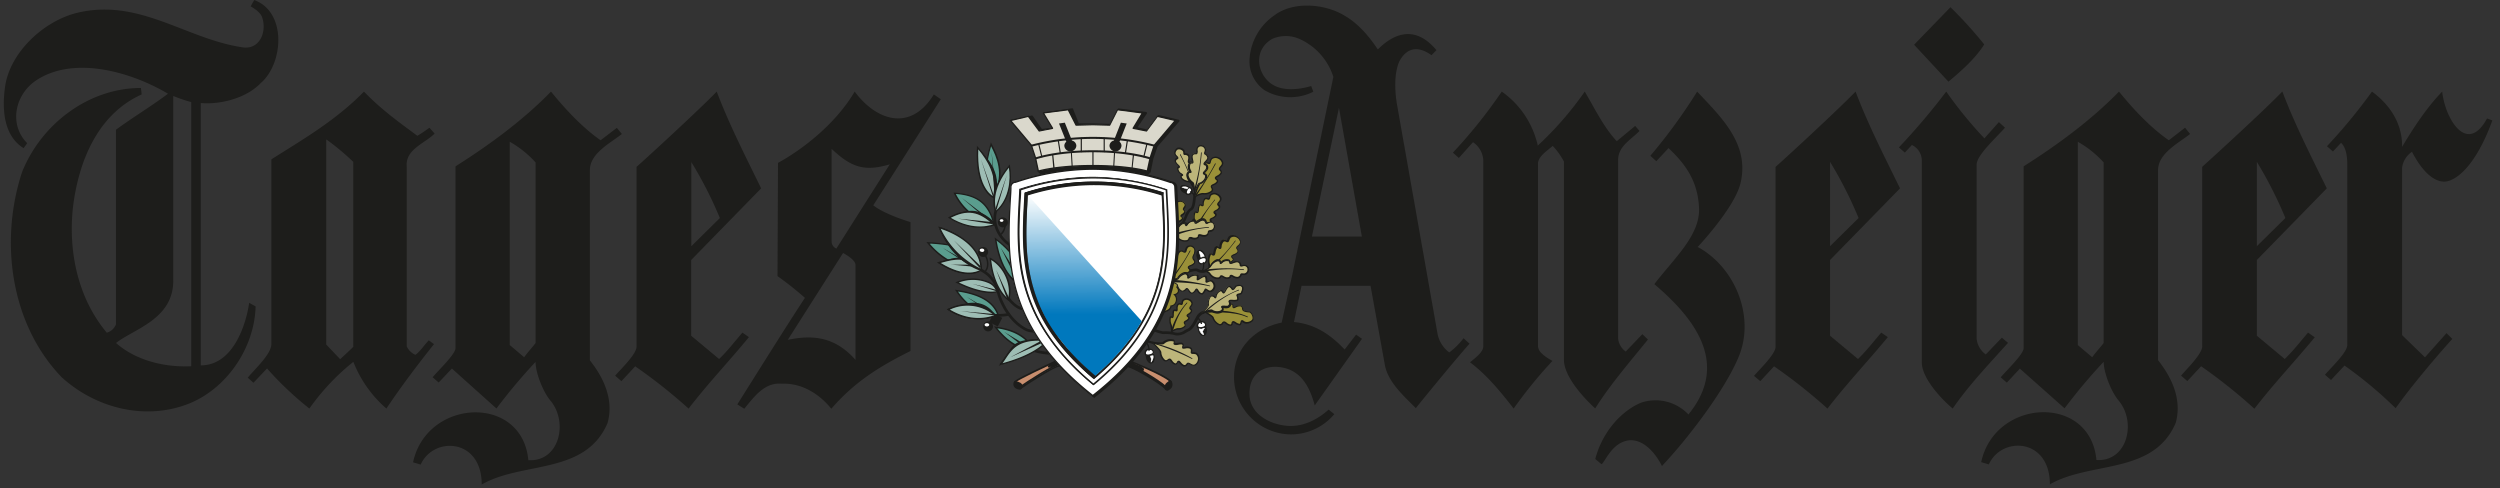 <svg width="256" height="50" xmlns="http://www.w3.org/2000/svg"><rect width="100%" height="100%" fill="#333333" stroke="none"/><defs><linearGradient x1="50%" y1="100%" x2="49.828%" y2="0%" id="a"><stop stop-color="#0078BD" offset="0%"/><stop stop-color="#0078BD" offset="34.124%"/><stop stop-color="#0078BD" stop-opacity="0" offset="100%"/></linearGradient></defs><g fill="none" fill-rule="evenodd"><path d="M0 0h256v50H0z"/><g fill="#1D1D1B"><path d="M216.984 9.379c1.434 1.758 3.196 3.664 5.102 4.984l1.664-1.289.516.645c-1.211.957-3.262 1.976-3.282 3.695v19.469c1.391 1.758 2.473 3.992 1.813 6.41-2.274 5.352-8.723 3.906-12.89 6.305 0-4.782-4.97-4.938-6.25-2.04l-.782-.234c1.41-6.554 11.18-7.004 11.8-.219 3.153.2 4.137-3.847 2.274-6.085-.781-.926-1.531-2.875-1.531-3.977a57.875 57.875 0 0 0-4.008 4.77l-4.574-4.067-1.336 1.434-.625-.54c.605-.73 2.32-2.343 2.344-2.98V17.031c3.304-2.082 6.914-4.71 9.765-7.652Zm-43.195 0c2.48 2.637 5.356 5.355 4.457 9.309-.476 2.12-3.195 5.296-4.398 6.601 3.836 2.082 5.882 7.129 4.214 11.195-1.421 3.47-5.273 8.48-7.878 11.235-.586-1.172-1.758-2.711-3.301-2.637-1.828.164-2.52 2.254-2.89 2.453l-.634-.531c.586-2.344 2.301-4.73 4.649-5.758a4.645 4.645 0 0 1 4.887 1.195c4.144-5.078.87-9.648-3.493-13.343 2.102-2.735 4.723-5.035 4.578-7.84-.132-2.602-1.25-4.332-3.125-6.09l-1.25 1.34-.609-.555a55.664 55.664 0 0 0 4.793-6.574ZM137.711 1.62c1.398.805 2.496 2.125 3.379 3.442 1.344-1.352 3.637-2.766 6 .074l-.504.515c-1.563-1.113-2.629-.586-3.274.594-.585 1.246-.488 3.156-.246 4.535l4.121 23.305c.13.8.566 1.519 1.215 2.004a7 7 0 0 0 1.465-1.457l.613.562c-1.316 1.477-4.187 4.965-5.5 6.598-1.32-1.32-2.785-2.64-3.152-4.324l-1.484-8.203h-7.063l-.781 3.714c2.117.192 3.723 1.258 5.191 2.81l1.172-1.524.606.43-4.84 6.82c-.477-1.758-1.348-3.707-3.684-3.934-1.918-.184-3.125 1.04-2.988 2.98.137 1.942 2.242 2.961 3.969 3.051 1.726.09 3.168-.812 4.129-1.668l.578.465a5.785 5.785 0 0 1-4.758 2.063 5.883 5.883 0 0 1-5.512-5.86c0-2.91 2.114-5.02 4.88-5.578l1.112-5.02 4.18-20.14a6.367 6.367 0 0 0-3.515-3.906 3.473 3.473 0 0 0-2.711 0c-1.739.945-1.77 3.097-.418 4.375 1.132 1.066 3.015.87 4.375.465l.218.586a5.238 5.238 0 0 1-4.984-.149 3.613 3.613 0 0 1-1.54-3.297 5.89 5.89 0 0 1 2.544-4.383c1.976-1.484 5.226-1.171 7.207.055Zm16.07 7.758a9.203 9.203 0 0 1 3.688 5.531 34.203 34.203 0 0 0 4.812-5.531c.953 1.613 1.953 3.684 3.278 5.078l1.882-1.562.45.515c-1.032 1.012-2.196 1.598-2.196 3.004v18.242c.052.54.337 1.032.782 1.344l1.699-1.781.574.55c-1.844 2.282-3.86 4.598-5.402 7.055-1.563-1.437-3.2-3.453-3.2-4.969V16.543A7.363 7.363 0 0 0 159 14.941c-.586.512-1.363.977-1.508 1.707v18.79c0 .671.93 1.203 1.48 1.519A46.172 46.172 0 0 0 155 41.836c-1.281-1.648-2.734-3.441-4.469-4.734.39-.344 1.356-1.004 1.356-1.63v-19.09a2.398 2.398 0 0 0-1.051-1.823l-1.45 1.617-.609-.547a51.36 51.36 0 0 0 5.004-6.25Zm79.934 0c1.285 3.402 2.953 6.64 4.55 9.91l-7.163 7.336v7.754l2.855 2.383c.871-.836 1.563-1.746 2.387-2.703l.687.48c-2.035 2.469-4.199 4.75-6.18 7.316a54.074 54.074 0 0 0-5.46-4.351l-1.41 1.52-.641-.56c.617-.714 2.144-2.218 2.164-2.968v-18.41c1.242-1.121 6.348-5.781 8.203-7.711l.008.004Zm-34.418 0a41.723 41.723 0 0 0 3.906 4.789l1.484-1.664.625.574c-.902 1.02-2.906 2.82-2.906 3.777v17.813c.062.653.404 1.247.938 1.629l1.644-1.715.637.527c-1.98 2.2-4.055 4.38-5.668 6.727-1.394-1.172-3.164-3.223-3.164-4.715v-20.71a1.77 1.77 0 0 0-1.016-1.563l-.722.78-.606-.534a68.785 68.785 0 0 0 4.848-5.715Zm-9.285 0c1.285 3.402 2.953 6.64 4.55 9.91l-7.164 7.336v7.754l2.86 2.383c.867-.836 1.562-1.746 2.383-2.703l.672.464c-2.04 2.47-4.2 4.75-6.18 7.317a54.516 54.516 0 0 0-5.469-4.328l-1.41 1.52-.645-.544c.621-.715 2.207-2.234 2.207-2.98V17.09c1.262-1.117 6.325-5.785 8.196-7.711Zm60.07 0c.285 2.762 2.531 6.543 4.59 2.754l.543.191c-.86 2.45-2.442 5.446-4.367 6.168-1.172.45-2.614-.527-3.86-2.949-.564.375-.935.98-1.015 1.652v17.121l2.343 2.274 2.204-2.477.601.59c-1.59 1.742-4.34 5.016-5.809 7.098a42.516 42.516 0 0 0-5.234-4.367l-1.383 1.48-.617-.535c.602-.734 2.285-2.27 2.285-3.059V16.672c-.039-1.227-.336-1.774-.644-2.043l-.828.887-.61-.543a56.316 56.316 0 0 0 4.61-5.594c1.863 1.36 3.125 3.312 3.082 5.66 1.093-1.828 2.492-4.008 4.109-5.66Zm-37.316 5.137v20.82c.468.39.863.73 1.476 1.246.363-.512.848-1.023 1.172-1.457V16.633a10.52 10.52 0 0 0-2.648-2.117Zm-25.368 2.058v8.637l2.922-2.883a41.664 41.664 0 0 0-2.922-5.754Zm43.704 0v8.637l2.921-2.883a41.664 41.664 0 0 0-2.921-5.754Zm-93.993-5.535-2.77 13.184h5.114l-2.344-13.184ZM199.727.74a42.04 42.04 0 0 1 3.457 3.812c-.914 1.457-2.375 2.734-3.664 3.812l-3.516-3.785 3.723-3.84ZM56.422 9.379c1.43 1.758 3.187 3.664 5.078 4.984l1.664-1.27.52.626c-1.215.957-3.266 1.976-3.282 3.695v19.484c1.395 1.758 2.477 3.993 1.817 6.41-2.274 5.352-8.723 3.907-12.89 6.305 0-4.781-4.97-4.937-6.25-2.039l-.782-.234c1.41-6.555 11.183-7.004 11.805-.219 3.148.2 4.132-3.848 2.273-6.086-.781-.926-1.535-2.875-1.535-3.976a58.629 58.629 0 0 0-4.004 4.77l-4.563-4.09-1.351 1.433-.621-.54c.605-.73 2.32-2.343 2.344-2.98v-18.62c3.312-2.083 6.925-4.712 9.777-7.653ZM26.032.004c3.363 1.234 2.995 6.508.663 8.508-1.468 1.531-4.086 2.215-6.136 2.039v26.863c3.386 0 4.66-4.328 4.957-6.406l.66.367c-.121 4.352-3.082 8.566-7.035 10.035-4.477 1.672-9.457.293-12.828-2.785-5.22-5.418-6.391-13.914-4.047-21.023 1.976-4.915 6.816-8.594 12.168-8.594l.074.66c-4.547 2.055-6.453 6.89-7.031 11.508-.512 4.61.515 9.375 3.46 12.89.431-.121.78-.44.938-.859V13.285c1.688-1.246 3.57-2.37 5.328-3.687C13.54 7.426 7.672 5.645 3.738 8.207c-2.203 1.441-2.87 4.531-.953 6.453l-.367.512C.312 13.859.211 11.066.52 8.875c.5-3.516 3.949-6.71 7.332-7.55 6.367-1.563 11.144 2.64 16.937 3.515 1.824.305 2.563-1.61 2.05-3.078-.183-.524-.816-.895-1.171-1.114l.363-.644ZM37.27 9.379c1.761 1.832 3.574 3.125 5.468 4.527.39-.226.875-.566 1.239-.824l.53.594c-1.027 1.027-3.003 1.613-2.859 3.37v18.415c.176.391.493.702.887.871.516-.363.863-.95 1.371-1.484l.535.39c-1.644 2.059-3.41 4.399-4.875 6.598a12.262 12.262 0 0 1-3.382-4.785 23.266 23.266 0 0 0-4.504 4.785 34.133 34.133 0 0 1-4.336-4.106l-1.39 1.465-.587-.52c.715-.87 2.414-2.405 2.422-3.433V16.32c2.832-1.812 6.535-3.906 9.48-6.941Zm50.253 0c2.243 3.027 5.758 4.125 8.102.289l.715.492-6.918 10.867c.953.735 2.637 1.356 3.812 1.715v13.2c-3.191 1.593-5.707 3.148-8.109 5.913-1.25-1.539-3.008-2.64-5.078-2.566-1.762-.148-2.809 1.32-3.832 2.566l-.715-.445c2.273-3.605 4.578-7.32 6.922-10.91a33.387 33.387 0 0 0-2.805-2.227l.051-11.597c2.414-1.317 5.848-3.906 7.855-7.297Zm-14.128 0c1.285 3.402 2.953 6.64 4.546 9.91l-7.164 7.336v7.754l2.86 2.383c.87-.836 1.562-1.746 2.386-2.703l.668.464c-2.035 2.47-4.199 4.75-6.18 7.317a54.074 54.074 0 0 0-5.468-4.328l-1.41 1.52-.645-.56c.621-.714 2.192-2.218 2.192-2.964V17.09c1.261-1.117 6.343-5.785 8.215-7.711Zm-55.653.45v18.913c0 3.961-4.05 4.942-5.86 6.38 1.981 1.757 4.915 2.515 7.7 2.382v-27.05a15.234 15.234 0 0 1-1.84-.626ZM86.328 25.91l-5.66 8.89c2.55-.53 4.816-.34 6.937 2.052v-9.727c0-.441-.82-.984-1.277-1.215ZM33.406 14.29V35.28l1.426 1.5c.34-.312.902-.824 1.344-1.265V16.574a26.773 26.773 0 0 0-2.735-2.281l-.035-.004Zm18.793.226v20.82c.469.39.864.73 1.473 1.246.367-.512.851-1.023 1.172-1.457V16.633a10.57 10.57 0 0 0-2.645-2.117Zm32.957.722v9.516c.01.31.202.583.489.7l5.468-8.626c-2.62.781-3.96.27-5.86-1.496l-.097-.094Zm-14.363 1.34v8.633l2.922-2.883a40.816 40.816 0 0 0-2.938-5.754l.016.004Z"/></g><g fill-rule="nonzero"><path d="M115.715 37.172s3.543 1.219 4.156 1.906l-.504.742c-.39-.523-3.465-2.343-4.066-2.343" fill="#1D1D1B"/><path d="m119.371 39.973-.074-.098c-.39-.504-3.402-2.313-3.996-2.313v-.18c.61 0 3.422 1.669 4.054 2.294l.391-.59c-.71-.668-4.039-1.816-4.074-1.828l.058-.168c.145.05 3.575 1.23 4.196 1.926l.047.054-.602.903Z" fill="#1D1D1B"/><path d="M115.715 36.996s3.543 1.395 4.156 2.082l-.504.563c-.39-.524-3.465-2.344-4.066-2.344" fill="#C88E6E"/><path d="m119.363 39.781-.066-.086c-.39-.504-3.402-2.312-3.996-2.312v-.176c.613 0 3.453 1.684 4.066 2.3l.39-.429c-.726-.68-4.034-1.988-4.07-2l.067-.164c.144.055 3.574 1.41 4.191 2.102l.055.062-.637.703Z" fill="#1D1D1B"/><path d="M119.883 39.813a.621.621 0 0 0 .078-.782c-.145-.164-.297 0-.516.18a.559.559 0 0 0-.086.723c.141.164.305.058.524-.133v.011ZM115.746 37.504h.27l-.102-.035.164.097c.026.07.087.12.16.133.227 0 .348.172.543.227l.07.031a.148.148 0 0 0 .188-.055.14.14 0 0 0 .023-.109.168.168 0 0 0-.066-.094l-.058-.039a.781.781 0 0 0-.336-.187 1.09 1.09 0 0 1-.282-.114c-.113-.047-.254-.03-.39-.09a.15.15 0 1 0-.047.297c.27.067.531.16.781.282l.14.101.145-.261-.183-.09h.03a2.379 2.379 0 0 0-.53-.23l-.164-.134A.16.16 0 0 0 116 37.2h-.27a.148.148 0 1 0 0 .293l.016.012Z" fill="#1D1D1B"/><path d="m116.855 38.055-.05-.035-.055-.028a.781.781 0 0 1-.219-.11.574.574 0 0 0-.293-.109.234.234 0 0 1-.16-.078h-.043l-.16-.047a.2.2 0 0 1-.11-.058h-.019a.223.223 0 1 1 0-.442h.27a.25.25 0 0 1 .144.051l.098.078a.344.344 0 0 1 .09.028l.047.023c.07.036.145.063.222.082a.84.84 0 0 1 .367.207l.094.051c.027.032.047.07.059.11a.23.23 0 0 1-.032.167.227.227 0 0 1-.238.094l-.012.016Zm.133-.235-.039.067a.05.05 0 0 0 .028-.024.078.078 0 0 0 0-.043h.011Zm-.828-.254c.196.05.386.122.567.215l.082.059.066-.121-.098-.047a2.047 2.047 0 0 0-.39-.172l-.13-.05-.046-.036h-.055a.781.781 0 0 1-.21-.055h-.051a.074.074 0 0 0-.028.043v.032h.078v-.036l.102.04.098.062v.023l.015.043Zm-.418-.28a.062.062 0 0 0-.05.023.059.059 0 0 0-.02.05.059.059 0 0 0 .027.055.043.043 0 0 1 0-.031.184.184 0 0 1 .043-.098Z" fill="#1D1D1B"/><g><path d="M108.125 37.113s-3.71 1.653-4.129 2.008l.477.64c.297-.238 3.515-2.343 4.066-2.343" fill="#FFF"/><path d="m104.445 39.906-.578-.781.063-.055c.422-.36 4-1.953 4.148-2.023l.074.164c-1.215.539-3.515 1.602-4.039 1.953l.367.496c.54-.39 3.47-2.312 4.051-2.312v.18c-.527 0-3.695 2.07-4.011 2.343l-.075.035Z" fill="#1D1D1B"/><path d="M108.125 36.996s-3.742 1.727-4.16 2.082l.508.563c.297-.239 3.515-2.344 4.066-2.344" fill="#C88E6E"/><path d="m104.453 39.762-.625-.696.07-.058c.418-.36 4.024-2.024 4.176-2.094l.074.16c-1.218.563-3.539 1.664-4.062 2.016l.39.43c.524-.368 3.473-2.313 4.055-2.313v.176c-.527 0-3.695 2.074-4.011 2.344l-.067.035Z" fill="#1D1D1B"/><path d="M104.027 39.777c.368.215.555.082.676-.101.121-.184-.129-.446-.238-.492-.266-.121-.535-.246-.653-.063a.512.512 0 0 0 .215.656ZM108.016 37.113l-.141.047-.086.102.102-.04h-.157l-.066.044c-.055.03-.309.199-.293.261.016.063.316.028.39 0h.079c.105-.05.215-.097.32-.152a.156.156 0 0 0 .078-.086.164.164 0 0 0 0-.113.148.148 0 0 0-.199-.07l-.137.066-.191.078.101.277.067-.039a.164.164 0 0 0 .125-.074l-.031-.047c.043 0 .082-.133.136 0a.152.152 0 0 0 .082-.082.148.148 0 0 0-.191-.195l.012.023Z" fill="#1D1D1B"/><path d="M107.504 37.656a.297.297 0 0 1-.152-.031.102.102 0 0 1-.051-.074c-.028-.121.25-.293.32-.332h.02l.062-.04a.223.223 0 0 1 .086-.027l.047-.054.156-.051a.238.238 0 0 1 .106 0 .227.227 0 0 1 .215.125.21.21 0 0 1 0 .168.23.23 0 0 1-.114.129l-.16.078a.21.21 0 0 1-.133.062h-.094l-.05.028c-.091.01-.183.01-.274 0l.016.02Zm-.027-.148c.08 0 .162-.008.242-.024l-.04-.105-.085.035a.688.688 0 0 0-.117.094Zm.39-.067h.043l-.05-.074.1-.023a.145.145 0 0 1 .122-.055h.043a.148.148 0 0 0 0-.059.094.094 0 0 0-.04-.039h-.026l-.16.079v.027l-.098.043.035.097h.031v.004Z" fill="#1D1D1B"/></g><g><path d="M122.309 19.375c-.067-.027-.227-.781 0-1.04a.879.879 0 0 0 .23-.694c-.023-.145-.105-.313-.27-.286-.28.047-.046-.328-.113-.558-.023-.094-.148-.262-.3-.219-.325.098.027-.441-.126-.672a.437.437 0 0 0-.367-.168c-.175.035-.05-.187-.164-.36a.594.594 0 0 0-.62-.183.523.523 0 0 0-.25.532c.042.199.429.39.218.468a.316.316 0 0 0-.184.242c-.027.297.563.56.367.657-.093.043-.125.097-.12.152.038.535.683.57.433.668-.133.055-.121.258 0 .39.19.173.435.271.691.278.18 0 .551.781.559.781l.016.012Z" fill="#BDB57A"/><path d="M122.305 19.453a.055.055 0 0 1-.047-.023.152.152 0 0 1-.047-.075l-.027-.046c-.286-.54-.391-.633-.43-.637a1.137 1.137 0 0 1-.75-.3.39.39 0 0 1-.121-.36.195.195 0 0 1 .101-.145h-.023a.746.746 0 0 1-.426-.617.223.223 0 0 1 .153-.223.918.918 0 0 0-.118-.129c-.132-.125-.3-.285-.28-.472a.39.39 0 0 1 .226-.305h.023l-.102-.105a.629.629 0 0 1-.183-.266.605.605 0 0 1 .293-.617c.26-.08.542.005.715.215.046.08.07.172.07.265a.168.168 0 0 0 0 .063c.17-.014.337.06.441.195a.648.648 0 0 1 .024.469.617.617 0 0 0-.024.187h.047a.254.254 0 0 1 .2.024.422.422 0 0 1 .195.246.781.781 0 0 1 0 .328.465.465 0 0 0 0 .18h.05c.172-.028.313.105.356.343a.941.941 0 0 1-.242.782c-.176.183-.086.75-.027.898v.027l.046.024-.043.11h-.054l.004-.036Zm-.551-.93c.105 0 .223.133.367.391a.867.867 0 0 1 .145-.61.82.82 0 0 0 .203-.628c0-.043-.051-.246-.184-.223a.207.207 0 0 1-.183-.043c-.07-.07-.047-.183-.028-.305a.758.758 0 0 0 0-.265.281.281 0 0 0-.12-.156.11.11 0 0 0-.087 0 .188.188 0 0 1-.191 0c-.074-.067-.051-.188-.024-.329a.613.613 0 0 0 0-.355.39.39 0 0 0-.293-.133.16.16 0 0 1-.132-.023c-.055-.04-.055-.11-.059-.176a.39.39 0 0 0-.047-.191.523.523 0 0 0-.527-.16.457.457 0 0 0-.211.449c.034.074.083.14.144.195.082.082.157.156.141.242a.18.18 0 0 1-.106.113.246.246 0 0 0-.14.18c0 .117.125.25.234.356.11.105.184.175.168.261a.133.133 0 0 1-.078.102c-.055.023-.082.055-.078.082a.61.61 0 0 0 .355.48c.079.047.141.086.133.157-.008.07-.074.093-.101.105a.07.07 0 0 0-.04 0 .281.281 0 0 0 .083.227c.176.156.401.246.636.254l.02.003Z" fill="#1D1D1B"/><path d="m122.418 19.68-.367-3.043c-.18 0-.242.043-.274.097-.277.524.301.938 0 .883-.156-.027-.265.172-.226.39.042.275.18.526.39.708.172.098.364.945.391.933l.07.036.016-.004Z" fill="#1D1D1B"/><path d="m122.508 19.813-.188-.098c-.039 0-.043-.031-.093-.207a2.277 2.277 0 0 0-.293-.73 1.21 1.21 0 0 1-.45-.747.445.445 0 0 1 .098-.39.238.238 0 0 1 .188-.075l-.02-.039a.832.832 0 0 1-.043-.804c.05-.098.164-.125.328-.137h.07l.403 3.227Zm-.75-2.122a.078.078 0 0 0-.063.028.305.305 0 0 0-.058.27c.043.26.182.496.39.66.094.054.18.238.274.535l-.297-2.47c-.121 0-.133.044-.14.056a.687.687 0 0 0 .046.671c.047.09.078.157.035.215a.14.14 0 0 1-.152.035h-.035Z" fill="#1D1D1B"/><path d="m122.086 18.918.156-.09a29.328 29.328 0 0 0-1.328-2.973c-.074-.144-.11-.043-.062.047.527.954.941 1.966 1.234 3.016Z" fill="#1D1D1B"/><path d="M123.293 31.863s.875.473.934.68c.107.317.344.573.652.703.11.027.219 0 .324-.168.184-.297.39.188.754.219.106 0 .188 0 .223-.203.07-.39.39.129.75.136.113 0 .129-.093.187-.3.059-.207.254.11.504.117.25.008.73-.152.715-.477-.016-.324-.207-.625-.418-.652-.29-.035-.629-.059-.652-.281-.024-.223-.125-.32-.246-.34-.426-.063-.758.39-.747.047 0-.676-1.023.34-.968-.153.043-.39-.86-.039-1.035.36-.086.195-.993.293-.977.312Z" fill="#9A9038"/><path d="M125.984 33.371h-.035a.84.84 0 0 1-.426-.207c-.074-.059-.152-.113-.195-.11-.043.005-.047.036-.062.063a.355.355 0 0 1-.391.203 1.219 1.219 0 0 1-.734-.758c-.036-.12-.567-.433-.743-.535-.175-.101-.18-.105-.187-.132v-.024c.02-.031.047-.035.187-.058.61-.11.782-.192.782-.243a1.172 1.172 0 0 1 1.015-.558c.109.023.18.128.16.238v.059c.101-.028.2-.06.297-.098.207-.09.418-.184.559-.09a.3.3 0 0 1 .11.277.191.191 0 0 0 0 .067l.124-.063a.95.95 0 0 1 .555-.129c.184.032.285.16.309.391 0 .145.28.18.515.207h.074c.262.035.461.39.48.723a.434.434 0 0 1-.124.316.984.984 0 0 1-.664.238.652.652 0 0 1-.332-.132.781.781 0 0 0-.098-.055v.059c-.047.175-.078.3-.246.296a.914.914 0 0 1-.441-.18c-.063-.038-.172-.109-.2-.097-.027.012-.023 0-.03.078-.024.172-.106.254-.259.254Zm-.644-.465a.496.496 0 0 1 .277.14c.097.09.216.15.344.177.066 0 .117 0 .144-.145a.23.23 0 0 1 .122-.187c.097-.043.21.027.34.109.105.082.23.136.363.156.035 0 .05 0 .097-.187l.02-.063a.148.148 0 0 1 .09-.113c.074-.031.148 0 .23.07a.563.563 0 0 0 .258.11c.203.01.402-.06.555-.196a.285.285 0 0 0 .082-.203c0-.265-.192-.562-.352-.582h-.07c-.293-.035-.621-.078-.649-.34-.027-.261-.105-.261-.183-.273a.781.781 0 0 0-.465.113c-.113.055-.203.098-.277.051a.207.207 0 0 1-.067-.191c0-.055 0-.13-.043-.153a.965.965 0 0 0-.418.106c-.144.066-.347.152-.445.078a.195.195 0 0 1-.063-.192c0-.054 0-.07-.046-.078a1.023 1.023 0 0 0-.848.477c-.063.144-.371.23-.848.316.465.278.782.477.805.625.098.292.315.529.598.653.102.008.199-.046.246-.137a.238.238 0 0 1 .164-.129l.039-.012Z" fill="#1D1D1B"/><path d="m123.438 32.035.253-.219s2.317-.203 4.028.579c.148.07.054.113-.035.074-1.399-.633-3.672-.469-4.246-.434Z" fill="#1D1D1B"/><path d="M123.75 27.898c0 .024.652-.28.86-.214.32.092.666.042.949-.137a.285.285 0 0 0 .043-.367c-.145-.32.39-.22.605-.496.066-.082.094-.164-.043-.301-.273-.274.336-.258.54-.54.066-.093.081-.202-.06-.39-.14-.187.141-.277.286-.48.144-.203 0-.567-.274-.73a.64.64 0 0 0-.738 0c-.191.218-.145.515-.34.39a.32.32 0 0 0-.422 0c-.293.316-.094.855-.39.644-.547-.39-.297 1.035-.672.711-.297-.254-.39.637-.29 1.059a6.25 6.25 0 0 1-.062.808l.008.043Z" fill="#9A9038"/><path d="m123.723 27.977-.04-.032v-.25c.036-.188.051-.379.047-.57-.093-.344-.054-1.031.165-1.172a.191.191 0 0 1 .242.035c.035.028.05.028.05.028.035-.098.063-.197.086-.297.043-.223.086-.453.243-.516a.293.293 0 0 1 .289.07.117.117 0 0 0 .062.032.934.934 0 0 1 .207-.668c.13-.137.293-.145.512-.028h.035a.434.434 0 0 0 .055-.113.86.86 0 0 1 .16-.293.7.7 0 0 1 .832 0c.183.105.315.28.367.485a.441.441 0 0 1-.07.355c-.055.067-.115.13-.18.187-.14.133-.148.16-.11.204.145.171.165.32.06.46a.887.887 0 0 1-.391.262c-.07.032-.188.082-.196.114.01.027.026.05.047.07.145.14.157.265.047.39a.855.855 0 0 1-.39.235c-.09.027-.184.058-.204.098a.16.16 0 0 0 0 .085.352.352 0 0 1-.062.454c-.3.198-.674.254-1.02.152-.23.013-.458.07-.668.168a.566.566 0 0 1-.18.055h.005Zm.285-1.915c-.16.31-.196.669-.102 1.004.015.211 0 .423-.043.63v.097h.032c.24-.124.51-.183.78-.172.297.085.614.04.876-.121.054-.05.097-.121.023-.281a.242.242 0 0 1 0-.207c.043-.102.164-.14.29-.18a.715.715 0 0 0 .34-.187c.042-.051.073-.09-.04-.204a.227.227 0 0 1-.086-.203c.02-.105.14-.156.281-.218a.781.781 0 0 0 .34-.211c.04-.055.07-.13-.054-.282-.125-.152 0-.297.125-.39.057-.05.11-.104.156-.164a.32.32 0 0 0 .047-.239.64.64 0 0 0-.301-.39.566.566 0 0 0-.64 0 .844.844 0 0 0-.137.246c-.036.094-.067.172-.141.2a.191.191 0 0 1-.16 0c-.2-.114-.274-.06-.328 0a.781.781 0 0 0-.168.448c-.02.125-.035.223-.118.258a.21.21 0 0 1-.195-.055c-.047-.03-.11-.066-.148-.05a1.02 1.02 0 0 0-.149.39c-.027.14-.07.39-.187.39a.184.184 0 0 1-.192-.054c-.078-.05-.093-.055-.101-.055Z" fill="#1D1D1B"/><path d="m124.219 27.102.129.12a29.605 29.605 0 0 0 2.144-2.495c.102-.13 0-.114-.055-.036a14.062 14.062 0 0 1-2.218 2.41Z" fill="#1D1D1B"/><path d="M122.363 23.441s.559-.312.75-.27c.297.052.601-.026.836-.214.067-.074.094-.172 0-.332-.156-.273.32-.23.496-.5.055-.082.07-.156-.066-.266-.266-.218.277-.261.433-.53.051-.09.055-.188-.085-.329-.141-.14.097-.262.21-.457.114-.195-.05-.504-.312-.629a.57.57 0 0 0-.66.063c-.153.214-.082.476-.27.39a.305.305 0 0 0-.39.051c-.235.309 0 .781-.282.613-.527-.304-.171.953-.539.7-.285-.2-.3.605-.156.972a5.7 5.7 0 0 1 0 .73l.035.008Z" fill="#9A9038"/><path d="m122.344 23.52-.043-.028v-.23a2.758 2.758 0 0 0 0-.508c-.117-.309-.149-.922.043-1.07.067-.051.16-.051.226 0 .032.023.043.023.043.023a.902.902 0 0 0 .043-.27c.02-.207.035-.417.172-.492a.285.285 0 0 1 .274.035h.039a.55.55 0 0 0 0-.113.836.836 0 0 1 .14-.496c.106-.14.25-.164.461-.074h.031a.781.781 0 0 0 .032-.102c.019-.1.059-.196.117-.28a.637.637 0 0 1 .754-.087.71.71 0 0 1 .39.39.39.39 0 0 1-.03.333.918.918 0 0 1-.141.183c-.118.133-.114.153-.082.184.148.14.18.277.097.414a.879.879 0 0 1-.332.277c-.058.032-.156.082-.16.11l.043.05c.144.118.168.231.082.364a.738.738 0 0 1-.348.25c-.074.035-.156.07-.164.105a.062.062 0 0 0 .02.07.324.324 0 0 1 0 .419 1.117 1.117 0 0 1-.906.234 1.629 1.629 0 0 0-.582.21c-.094.052-.126.071-.157.067l-.062.032Zm.078-1.743c-.11.29-.11.61 0 .899.035.188.043.38.023.57v.078a1.41 1.41 0 0 1 .68-.226.98.98 0 0 0 .781-.192c.043-.047.07-.11 0-.242a.234.234 0 0 1-.035-.191c.031-.098.137-.145.246-.192a.656.656 0 0 0 .285-.195c.035-.05.055-.082-.05-.168a.238.238 0 0 1-.098-.18c0-.101.113-.16.234-.23a.66.66 0 0 0 .278-.219c.03-.05.05-.113-.07-.234-.122-.121-.02-.285.074-.39a.957.957 0 0 0 .12-.161.258.258 0 0 0 0-.215.566.566 0 0 0-.296-.312.5.5 0 0 0-.57.043.625.625 0 0 0-.094.23c-.024.086-.047.16-.114.195a.176.176 0 0 1-.152 0c-.184-.078-.242-.027-.285.028a.781.781 0 0 0-.11.39c0 .117 0 .207-.082.246a.18.18 0 0 1-.187-.027c-.059-.031-.105-.043-.129-.031a1.082 1.082 0 0 0-.094.37c0 .142-.027.345-.132.392a.176.176 0 0 1-.184-.032.102.102 0 0 0-.059 0l.02-.004Z" fill="#1D1D1B"/><path d="m122.68 23.203-.184-.121a28.125 28.125 0 0 1 1.848-2.594c.101-.125.094 0 .031.059a12.11 12.11 0 0 0-1.695 2.656ZM121.406 28.035l-.113-.254s1.07-.445 1.441-.226a.832.832 0 0 0 .852-.032l.156.23c-.35.238-.805.255-1.172.044-.16-.098-.863.098-1.164.238Z" fill="#1D1D1B"/><path d="M119.313 28.996c0 .024.652-.281.859-.215.322.094.668.043.95-.14.081-.075.124-.18.042-.364-.14-.32.39-.222.606-.496.066-.086.093-.164-.043-.3-.27-.274.335-.262.539-.54.07-.093.086-.207-.059-.39-.144-.184 0-.39.066-.637.067-.246.09-.488-.132-.652a.434.434 0 0 0-.61.031c-.195.215-.09.621-.39.445-.215-.125-.336-.074-.422 0-.29.313-.09.852-.39.645-.548-.39-.298 1.031-.673.71-.293-.253-.39.637-.289 1.055a6.25 6.25 0 0 1-.062.813l.007.035Z" fill="#9A9038"/><path d="m119.281 29.074-.035-.031a2.07 2.07 0 0 1 .02-.25c.035-.188.05-.38.043-.57-.094-.34-.051-1.028.168-1.172a.187.187 0 0 1 .242.035c.031.027.047.027.047.027a.871.871 0 0 0 .09-.297c.039-.222.082-.453.238-.515a.297.297 0 0 1 .293.066l.058.035c0-.047 0-.093.02-.14a.937.937 0 0 1 .203-.528.39.39 0 0 1 .512-.027c.07.04.09.031.093.031a.863.863 0 0 0 .059-.148.738.738 0 0 1 .148-.317.496.496 0 0 1 .707-.039.582.582 0 0 1 .16.735 1.45 1.45 0 0 1-.074.18c-.074.167-.109.261 0 .39a.34.34 0 0 1 .059.461.887.887 0 0 1-.39.262c-.07.031-.188.082-.192.11-.004.026 0 .03.047.07.14.144.152.265.047.39a.844.844 0 0 1-.41.23c-.09.032-.184.063-.2.102a.11.11 0 0 0 0 .086.355.355 0 0 1-.058.453c-.304.195-.676.25-1.024.152-.232.013-.46.07-.672.168a.457.457 0 0 1-.175.051h-.024Zm.285-1.914c-.169.315-.21.683-.113 1.027.015.211 0 .423-.043.63v.093h.031c.24-.128.51-.188.782-.172.296.086.614.04.875-.125.054-.047.097-.117.027-.281a.23.23 0 0 1 0-.203c.043-.102.164-.14.29-.184a.707.707 0 0 0 .339-.183c.043-.055.074-.094-.035-.203a.227.227 0 0 1-.09-.204c.023-.105.144-.16.285-.218a.89.89 0 0 0 .336-.211c.04-.059.074-.13-.055-.281a.441.441 0 0 1 0-.543c.024-.051.047-.106.067-.16.093-.297.062-.446-.11-.575a.355.355 0 0 0-.507 0 .695.695 0 0 0-.114.258c-.031.11-.058.21-.148.246a.25.25 0 0 1-.223-.039c-.187-.11-.265-.062-.328 0a.816.816 0 0 0-.207.418c-.02.121-.031.223-.113.254a.21.21 0 0 1-.2-.05c-.042-.032-.105-.067-.148-.052a.992.992 0 0 0-.148.391c-.032.145-.07.39-.188.39a.203.203 0 0 1-.191-.058.074.074 0 0 0-.07 0v.035ZM123.36 27.691s.46.086.535.27a.98.98 0 0 0 .668.45c.153.062.33 0 .41-.145.101-.215.355.125.62.136.106 0 .34 0 .391-.16.067-.281.391.156.782.121a.39.39 0 0 0 .312-.254c.043-.191.184-.07.41-.105a.403.403 0 1 0 .024-.805c-.219-.043-.508.215-.508-.039a.422.422 0 0 0-.2-.308c-.288-.16-.855.39-.855 0 0-.118-.027-.2-.086-.22-.558-.202-.883.493-.87.196 0-.156-.196-.258-.391-.183-.271.12-.49.331-.622.597-.07.184-.597.438-.582.453l-.039-.004Z" fill="#1D1D1B"/><path d="M124.684 28.52a.473.473 0 0 1-.149 0 1.04 1.04 0 0 1-.707-.512c-.043-.102-.324-.176-.418-.2-.094-.023-.097-.027-.113-.054v-.055h.02c0-.023.046-.043.128-.094.166-.091.317-.208.446-.347.122-.301.35-.547.64-.692a.422.422 0 0 1 .39.04.27.27 0 0 1 .106.175h.02a.809.809 0 0 1 .808-.21c.086.03.133.128.133.288a.074.074 0 0 0 0 .059 1.2 1.2 0 0 0 .25-.063.691.691 0 0 1 .555-.058.5.5 0 0 1 .238.39.066.066 0 0 0 0 .04.508.508 0 0 0 .133-.032.652.652 0 0 1 .313-.039c.23.03.4.232.39.465a.492.492 0 0 1-.414.48 1.098 1.098 0 0 1-.226 0c-.114 0-.114 0-.125.047a.45.45 0 0 1-.391.309.926.926 0 0 1-.516-.14.445.445 0 0 0-.172-.07.066.066 0 0 0 0 .038c-.058.235-.359.219-.457.215a.82.82 0 0 1-.351-.133c-.063-.035-.145-.082-.176-.074-.031.008 0 0-.02.027a.36.36 0 0 1-.335.2Zm-1.172-.832c.16.046.39.12.433.265a.898.898 0 0 0 .618.39c.09.024.257.04.324-.1a.18.18 0 0 1 .113-.114c.09-.031.184.023.293.086a.695.695 0 0 0 .285.113c.117 0 .277 0 .305-.101a.184.184 0 0 1 .097-.141c.086-.04.18 0 .301.074a.836.836 0 0 0 .43.13.324.324 0 0 0 .246-.196c.043-.188.176-.176.285-.164a.754.754 0 0 0 .188 0 .348.348 0 0 0 .289-.34.305.305 0 0 0-.266-.317.492.492 0 0 0-.238.036c-.102.03-.2.062-.27 0a.172.172 0 0 1-.062-.157.348.348 0 0 0-.16-.242c-.102-.058-.278 0-.43.067-.152.066-.297.109-.39.043a.2.2 0 0 1-.075-.18c0-.106-.023-.149-.035-.152a.668.668 0 0 0-.664.187c-.078.066-.137.113-.203.082a.14.14 0 0 1-.055-.14.11.11 0 0 0-.05-.094.266.266 0 0 0-.255 0c-.25.112-.453.308-.574.554a1.238 1.238 0 0 1-.472.391l-.008.02Z" fill="#1D1D1B"/><path d="M119.531 23.617s.422-.293.578-.273a.816.816 0 0 0 .649-.23c.05-.067.066-.145 0-.266-.145-.203.238-.207.36-.434.034-.07.042-.129-.075-.207-.227-.156.203-.23.309-.457.03-.074.027-.152-.094-.254-.121-.101.058-.215.133-.39.074-.176-.079-.391-.293-.477a.46.46 0 0 0-.524.098c-.105.18-.031.39-.183.335a.234.234 0 0 0-.297.07c-.16.263.054.614-.18.509-.441-.203-.066.78-.39.593-.247-.136-.196.508-.055.782.034.192.056.386.066.582l-.004.02Z" fill="#9A9038"/><path d="M119.496 23.695h-.039a1.45 1.45 0 0 1-.027-.187c0-.132-.015-.262-.043-.39-.106-.212-.196-.727-.043-.872a.16.16 0 0 1 .199 0h.027a1.762 1.762 0 0 0 0-.203c0-.168 0-.344.11-.414a.23.23 0 0 1 .234 0v-.074a.68.68 0 0 1 .074-.41.293.293 0 0 1 .39-.102v-.07a.742.742 0 0 1 .079-.239.527.527 0 0 1 .61-.129c.15.05.272.159.34.301a.344.344 0 0 1 0 .278.836.836 0 0 1-.098.16c-.082.11-.075.117-.055.133.12.067.169.214.113.34a.68.68 0 0 1-.254.25.48.48 0 0 0-.11.09l.032.023c.13.09.16.183.094.304a.602.602 0 0 1-.262.23c-.047.028-.113.063-.117.087-.004.023 0 0 0 .039a.273.273 0 0 1 0 .351.91.91 0 0 1-.719.262 1.277 1.277 0 0 0-.433.211c-.075.043-.102.063-.125.063l.023-.032Zm-.043-1.39c-.058.233-.032.48.074.695.04.15.06.305.059.46v.036c.151-.12.332-.199.523-.226a.781.781 0 0 0 .582-.2c.028-.035.047-.082-.023-.18a.195.195 0 0 1-.043-.171c0-.086.102-.133.188-.18a.523.523 0 0 0 .207-.172c.02-.043.03-.058-.047-.11a.188.188 0 0 1-.102-.148c0-.09.082-.148.18-.21a.586.586 0 0 0 .199-.192c0-.031.04-.078-.07-.164-.11-.086-.04-.242.027-.332a1 1 0 0 0 .086-.137.184.184 0 0 0 0-.156.445.445 0 0 0-.254-.223c-.164-.058-.39-.027-.434.07a.453.453 0 0 0-.054.184.191.191 0 0 1-.082.176.156.156 0 0 1-.133 0c-.156-.047-.188 0-.211.04a.559.559 0 0 0-.05.327c0 .09 0 .172-.055.215a.184.184 0 0 1-.168 0c-.051-.023-.079-.023-.09 0-.026.094-.04.191-.043.29 0 .097 0 .28-.082.331a.156.156 0 0 1-.164 0l-.02-.023Z" fill="#1D1D1B"/><path d="m121.094 23.137-.223-.164c.175-.26.323-.538.442-.828a1.52 1.52 0 0 1 .562-.832c.2-.102.258-.665.293-1 .035-.336.047-.43.113-.504l.215.175a2.164 2.164 0 0 0-.05.356c-.048.469-.11 1.05-.446 1.219-.195.101-.313.39-.453.695a4.46 4.46 0 0 1-.453.883Z" fill="#1D1D1B"/><path d="M119.957 23.89s.484.09.59.255a.96.96 0 0 0 .734.324c.164 0 .336-.035.39-.211.056-.176.391.062.638.027.105 0 .336-.05.343-.223 0-.289.391.086.782 0a.39.39 0 0 0 .265-.3c0-.196.168-.102.39-.176.391-.14.052-.781-.116-.781s-.422.125-.465-.125a.336.336 0 0 0-.227-.242c-.312-.11-.816.445-.867.21-.023-.113-.074-.171-.137-.171-.136 0-.257.609-.855.39a.781.781 0 0 0-.492.055.883.883 0 0 0-.356.633c-.039.195-.61.351-.594.363l-.023-.027Z" fill="#1D1D1B"/><path d="M121.324 24.55h-.047c-.3 0-.585-.131-.78-.359-.063-.093-.337-.16-.454-.191-.117-.031-.11-.027-.129-.047h-.023v-.082c0-.035.046-.047.12-.074.298-.113.458-.207.47-.277a.965.965 0 0 1 .39-.684.836.836 0 0 1 .559-.055c.242.108.526 0 .636-.242.063-.086.114-.152.192-.152.047 0 .164.023.207.23.075-.026.147-.06.215-.101a.812.812 0 0 1 .601-.164.418.418 0 0 1 .278.296c.02.11.05.114.222.086h.168c.149 0 .324.258.367.48a.36.36 0 0 1-.226.45.89.89 0 0 1-.223.04c-.113 0-.113 0-.113.07a.469.469 0 0 1-.32.39.914.914 0 0 1-.532-.055.477.477 0 0 0-.18-.035v.04c0 .238-.312.28-.41.292a.855.855 0 0 1-.367-.07c-.066-.023-.16-.059-.187-.043-.028.016 0 0 0 .031a.39.39 0 0 1-.434.227Zm-1.14-.66a.781.781 0 0 1 .425.227.93.93 0 0 0 .68.293c.094 0 .262 0 .3-.16a.195.195 0 0 1 .09-.125.39.39 0 0 1 .31.035.71.71 0 0 0 .296.063c.117 0 .278-.047.281-.153a.2.2 0 0 1 .075-.156c.078-.05.18-.02.308 0 .14.06.295.078.446.05a.32.32 0 0 0 .21-.234c0-.19.141-.203.25-.21a.586.586 0 0 0 .184-.032.203.203 0 0 0 .137-.25.559.559 0 0 0-.223-.39h-.148c-.145.023-.348.054-.39-.207a.266.266 0 0 0-.18-.184c-.126-.043-.32.063-.481.152-.16.09-.266.149-.356.11a.164.164 0 0 1-.078-.106c0-.078-.043-.113-.062-.113a.734.734 0 0 0-.07.094.629.629 0 0 1-.81.289.691.691 0 0 0-.433.047.828.828 0 0 0-.32.586c-.031.175-.23.28-.441.375Z" fill="#1D1D1B"/><path d="M120.043 24.176s.484.054.602.215c.201.198.479.3.761.28a.332.332 0 0 0 .367-.233c.047-.235.372.039.633 0 .106 0 .332-.07.332-.243 0-.293.39.063.782-.062a.39.39 0 0 0 .246-.32c0-.196.164-.114.39-.2a.457.457 0 0 0-.183-.867c-.223 0-.418.285-.477.035a.336.336 0 0 0-.242-.226c-.317-.09-.781.492-.852.261-.03-.109-.082-.156-.144-.164-.59-.062-.746.688-.805.391-.027-.156-.25-.207-.433-.086-.231.155-.397.39-.465.66-.028.195-.496.551-.477.563l-.035-.004Z" fill="#BDB57A"/><path d="M121.406 24.746a1.047 1.047 0 0 1-.816-.312c-.063-.09-.344-.141-.461-.164-.117-.024-.11 0-.129-.04h-.02v-.05c0-.028.04-.051.11-.114.07-.062.351-.32.367-.43a1.2 1.2 0 0 1 .5-.714.41.41 0 0 1 .39-.05c.068.024.12.076.145.144v-.024a.805.805 0 0 1 .735-.39c.07 0 .164.054.207.218a.844.844 0 0 0 .21-.113c.18-.113.391-.254.59-.2a.414.414 0 0 1 .297.282c0 .04 0 .047.02.047a.543.543 0 0 0 .11-.047.574.574 0 0 1 .273-.094.48.48 0 0 1 .48.39.531.531 0 0 1-.285.61.848.848 0 0 1-.219.051c-.11 0-.11 0-.11.078a.46.46 0 0 1-.292.39.96.96 0 0 1-.535-.023.559.559 0 0 0-.18-.027.082.082 0 0 0 0 .043c0 .238-.293.297-.39.316a.855.855 0 0 1-.391-.046.39.39 0 0 0-.192-.036.043.043 0 0 0 0 .032.39.39 0 0 1-.414.273Zm-1.21-.613c.19.012.37.088.511.215.185.178.439.27.695.25.094 0 .262-.024.293-.176a.164.164 0 0 1 .082-.129.39.39 0 0 1 .309 0 .61.61 0 0 0 .3.043c.118 0 .274-.063.274-.168a.191.191 0 0 1 .063-.16c.074-.059.18-.031.308 0 .144.053.3.062.45.027a.309.309 0 0 0 .195-.25c0-.191.133-.21.238-.226a.598.598 0 0 0 .184-.043.39.39 0 0 0 .191-.438.328.328 0 0 0-.344-.285.488.488 0 0 0-.207.074c-.086.047-.164.086-.242.051a.188.188 0 0 1-.101-.145.277.277 0 0 0-.192-.175c-.129-.035-.316.086-.469.183-.152.098-.257.164-.351.13a.137.137 0 0 1-.082-.102.105.105 0 0 0-.082-.11.66.66 0 0 0-.602.336c-.062.082-.11.14-.18.125-.07-.015-.082-.09-.085-.125a.105.105 0 0 0-.07-.074.285.285 0 0 0-.25.035 1.066 1.066 0 0 0-.434.613c-.024.164-.215.348-.391.524h-.012Z" fill="#1D1D1B"/><path d="M119.023 29.82c-.218-.539.047-.945.54-.78a.621.621 0 0 1 .781-.45.523.523 0 0 1 .164.808c.305.391.168.672-.238.782a.684.684 0 0 1-.36 1.172c-.062.527-.578.554-1.238.78-.2.083-.389.19-.563.317 0 0 .274-.27.235-.488-.047-.29.047-.566 0-.809a2.379 2.379 0 0 1 .035-.879.7.7 0 0 1 .644-.425v-.028Z" fill="#9A9038"/><path d="m118.156 32.484-.097-.113c.07-.066.242-.273.218-.418a1.7 1.7 0 0 1 0-.445c.02-.12.02-.243 0-.363a2.344 2.344 0 0 1 .047-.934v-.027a.754.754 0 0 1 .586-.43.68.68 0 0 1 .094-.68.48.48 0 0 1 .5-.11.672.672 0 0 1 .86-.448c.145.05.257.168.3.316a.707.707 0 0 1-.07.555.55.55 0 0 1 .129.508.508.508 0 0 1-.328.308.781.781 0 0 1 .097.715.68.68 0 0 1-.523.473c-.078.43-.457.535-.93.668l-.352.101c-.187.09-.365.199-.53.324Zm.844-2.586a.598.598 0 0 0-.54.36v.031a2.54 2.54 0 0 0-.026.824c.02.13.02.261 0 .39-.016.13-.016.262 0 .392a.414.414 0 0 1-.036.238c.084-.052.173-.094.266-.125l.356-.106c.472-.129.78-.218.832-.597v-.032h.07a.52.52 0 0 0 .453-.39.621.621 0 0 0-.137-.649l-.097-.09.129-.035a.441.441 0 0 0 .335-.246.457.457 0 0 0-.136-.414l-.035-.043.03-.047a.566.566 0 0 0 .083-.472.336.336 0 0 0-.211-.223.531.531 0 0 0-.434.05.5.5 0 0 0-.25.349v.085l-.082-.027a.39.39 0 0 0-.422.047.594.594 0 0 0-.023.621l.04.106h-.157l-.008.003Z" fill="#1D1D1B"/><path d="M119.531 28.75s.985-.102 1.07-.277c.14-.25.367-.441.637-.535a.535.535 0 0 1 .223 0l-.27.699-.636.058-1.024.059v-.004Z" fill="#1D1D1B"/><path d="m119.531 28.824-.054-.058v-.043c0-.047.027-.047.21-.075.668-.09.836-.164.864-.207.15-.268.393-.473.683-.574a.496.496 0 0 1 .262 0h.082l-.316.82-.684.063-1.047.074Zm1.86-.828h-.102c-.25.087-.46.262-.59.492a.254.254 0 0 1-.14.114h.023l.59-.055.219-.55Z" fill="#1D1D1B"/><path d="M119.563 28.695s.949.29.996.48a.867.867 0 0 0 .457.622c.152.058.359-.074.472-.219.114-.144.293.352.547.426.106.027.332-.172.43-.317.18-.273.2.391.637.391.093 0 .27-.308.324-.457.054-.148.3.3.597.149a.594.594 0 0 0 .09-1.012c-.222-.192-.625.246-.59 0a.781.781 0 0 0-.062-.457c-.266-.2-.86.476-.836.238 0-.113.031-.36-.027-.39-.489-.215-.985.492-.934.199a.324.324 0 0 0-.332-.364 1.195 1.195 0 0 0-.668.493c-.098.171-1.102.191-1.086.207l-.016.011Z" fill="#BDB57A"/><path d="M123.086 30.168a.613.613 0 0 1-.492-.367.832.832 0 0 0-.063-.098l-.02.024c-.081.12-.347.39-.511.347a.68.68 0 0 1-.328-.308.703.703 0 0 0-.129-.157.547.547 0 0 1-.559.243.965.965 0 0 1-.484-.672c0-.051-.172-.157-.809-.39-.144-.052-.175-.063-.187-.095v-.023h.027c.02-.027.051-.031.203-.043.672-.05.848-.11.875-.152.165-.261.422-.45.72-.532a.328.328 0 0 1 .292.094c.081.081.129.19.133.305l.05-.032a.875.875 0 0 1 .852-.183c.078.031.098.14.074.39l.125-.078c.204-.132.485-.316.676-.175.102.078.11.39.094.52l.078-.032c.133-.059.336-.149.488 0 .186.149.284.38.262.617a.684.684 0 0 1-.367.516.453.453 0 0 1-.5-.121l-.07-.051c-.079.062-.266.453-.43.453Zm-.555-.621c.086 0 .133.082.192.176.058.093.175.289.367.297.106-.115.192-.247.254-.391a.129.129 0 0 1 .082-.086c.077.005.15.037.207.09.074.058.226.164.344.105a.527.527 0 0 0 .285-.39.55.55 0 0 0-.211-.489c-.074-.066-.196-.023-.332.036-.137.058-.18.078-.242.03a.145.145 0 0 1-.043-.14.828.828 0 0 0-.04-.39c-.101-.079-.343.078-.5.183-.156.106-.238.156-.312.113a.121.121 0 0 1-.047-.12.863.863 0 0 0 0-.317.781.781 0 0 0-.68.187c-.109.075-.18.122-.242.079a.121.121 0 0 1-.039-.141.3.3 0 0 0-.086-.227.176.176 0 0 0-.16-.05c-.257.067-.48.229-.625.453-.07.12-.351.175-.816.215.441.16.699.28.734.418.038.239.181.448.39.57.106.043.282-.067.391-.195.03-.044.08-.07.133-.07.094 0 .164.1.246.218.082.117.156.227.25.25.094.023.242-.129.344-.285a.191.191 0 0 1 .148-.13h.008Z" fill="#1D1D1B"/><path d="M122.328 20.148c0 .024.617-.355.828-.312.33.051.668-.041.926-.254.074-.082.102-.191 0-.367-.18-.3.352-.266.543-.567.055-.09.074-.171-.078-.293-.3-.238.305-.296.473-.597.054-.102.058-.211-.102-.36-.16-.148.105-.293.227-.511.12-.219-.067-.563-.36-.696a.645.645 0 0 0-.734.082c-.164.239-.082.528-.29.446-.206-.082-.343-.035-.417.066-.254.344 0 .856-.301.684-.594-.328-.176 1.058-.586.781-.324-.219-.324.68-.16 1.082.028.27.038.541.031.813v.003Z" fill="#9A9038"/><path d="m122.309 20.23-.04-.027v-.25c.02-.19.02-.383-.003-.574-.13-.328-.172-1.016.027-1.172a.184.184 0 0 1 .246 0c.035.023.05.027.05.023a.828.828 0 0 0 .052-.308c0-.227.03-.457.18-.54a.3.3 0 0 1 .296.036l.063.027v-.144a.969.969 0 0 1 .144-.547c.11-.152.27-.18.504-.09a.39.39 0 0 0 .043-.117.809.809 0 0 1 .125-.313.703.703 0 0 1 .824-.109c.194.083.346.24.422.438a.438.438 0 0 1-.031.363 1.133 1.133 0 0 1-.152.207c-.125.148-.13.176-.086.215.16.152.199.3.113.449a.957.957 0 0 1-.363.308c-.067.04-.18.102-.18.133 0 .032 0 .028.055.063.156.125.183.246.093.39a.82.82 0 0 1-.39.278c-.086.043-.172.082-.188.125-.015.043 0 .058.024.082a.352.352 0 0 1 0 .457c-.276.233-.64.333-.996.273-.229.041-.447.125-.645.246-.105.055-.137.075-.168.075l-.02.003Zm.058-1.953a1.402 1.402 0 0 0 0 1.008c.04.209.05.422.031.633v.098h.032a1.54 1.54 0 0 1 .742-.258c.304.047.614-.035.855-.227.047-.054.082-.129 0-.281a.234.234 0 0 1-.039-.203c.032-.106.145-.16.266-.215a.738.738 0 0 0 .316-.227c.035-.054.063-.097-.062-.195a.23.23 0 0 1-.11-.191c0-.11.122-.176.254-.25a.781.781 0 0 0 .309-.25c.035-.059.059-.137-.086-.27s-.027-.3.074-.422a1.21 1.21 0 0 0 .137-.18.285.285 0 0 0 0-.245.652.652 0 0 0-.344-.348.563.563 0 0 0-.64.058.8.8 0 0 0-.106.262c-.023.094-.043.176-.117.215a.215.215 0 0 1-.156 0c-.215-.086-.285-.027-.328.04a.781.781 0 0 0-.118.46c0 .129 0 .227-.082.27a.21.21 0 0 1-.203-.028c-.047-.027-.113-.054-.152-.031-.064.13-.098.273-.102.418 0 .16-.023.39-.133.43a.195.195 0 0 1-.199-.032.11.11 0 0 0-.058-.023l.02-.016ZM120.918 19.172c-.074.16.062.39.36.523.296.133.597.117.671-.043.074-.16-.105-.39-.39-.543-.286-.152-.551-.097-.63.063h-.011Z" fill="#1D1D1B"/><path d="M121.656 19.86a1.004 1.004 0 0 1-.41-.098.734.734 0 0 1-.39-.39.293.293 0 0 1 0-.243c.097-.207.39-.25.726-.098.336.153.531.442.438.64a.39.39 0 0 1-.364.188Zm-.453-.758a.215.215 0 0 0-.215.101.148.148 0 0 0 0 .129.563.563 0 0 0 .32.293c.278.129.524.102.575 0 .05-.102-.09-.313-.367-.441a.73.73 0 0 0-.313-.082Z" fill="#1D1D1B"/><path d="M121.52 19.465c-.082.18-.102.336.043.39a.363.363 0 0 0 .305-.656c-.13-.062-.263.07-.348.25v.016Z" fill="#FFF"/><path d="M121.684 19.984a.363.363 0 0 1-.157-.035c-.113-.054-.222-.191-.074-.504a.516.516 0 0 1 .266-.293.207.207 0 0 1 .18 0 .39.39 0 0 1 .171.559.465.465 0 0 1-.386.273Zm.117-.699h-.031a.39.39 0 0 0-.18.215c-.113.25-.028.293 0 .309a.2.2 0 0 0 .164 0c.079-.03.143-.09.176-.168a.266.266 0 0 0 .027-.203.27.27 0 0 0-.125-.16l-.031.007ZM116.664 35.45l-.125-.204s.39-.242.652-.363.934.125 1.059.176l-.09.218a1.766 1.766 0 0 0-.87-.18 10.78 10.78 0 0 0-.626.352Z" fill="#1D1D1B"/><path d="M118.04 35.07c-.02 0 .78.742.78.957.014.335.17.648.43.86.098.054.21.062.36-.075.261-.234.328.297.66.422.101.04.187.04.273-.132.176-.344.352.238.68.343.109.035.218 0 .332-.168.113-.168.308.043.547.118.238.074.539-.172.613-.485a.637.637 0 0 0-.227-.703c-.265-.117-.535.023-.496-.2.04-.222-.031-.343-.144-.39-.391-.18-.836.176-.727-.164.203-.644-1.074.04-.887-.418.149-.36-.816-.277-1.093.055-.137.164-1.118-.04-1.11 0l.008-.02Z" fill="#BDB57A"/><path d="M121.316 37.535a.34.34 0 0 1-.109 0 .89.89 0 0 1-.39-.297.691.691 0 0 0-.169-.152.18.18 0 0 0-.05.07c-.09.176-.203.227-.368.168a.824.824 0 0 1-.347-.316c-.055-.078-.113-.156-.156-.16a.137.137 0 0 0-.079.039.355.355 0 0 1-.449.082 1.23 1.23 0 0 1-.449-.942c0-.125-.477-.601-.633-.78-.156-.18-.156-.157-.156-.184V35h.008c.023-.023.05 0 .207 0 .676.098.855.07.89.027.307-.28.74-.377 1.137-.254a.21.21 0 0 1 .082.278.129.129 0 0 0 0 .054c.103.02.21.02.313 0 .222-.027.457-.058.562.07a.3.3 0 0 1 .028.298.191.191 0 0 0 0 .066l.14-.027a.922.922 0 0 1 .563.035c.171.078.23.23.187.473a.066.066 0 0 0 0 .039c.04.007.081.007.121 0 .114.003.226.024.332.062.247.176.354.49.266.781a.781.781 0 0 1-.344.5.473.473 0 0 1-.363.043 1.77 1.77 0 0 1-.23-.11c-.172-.097-.196-.093-.231-.042a.39.39 0 0 1-.313.242Zm-.644-.617c.098 0 .18.094.273.203a.844.844 0 0 0 .309.254c.062 0 .14.027.246-.14.105-.169.29-.083.43 0 .063.038.132.07.203.093.08.027.17.017.242-.027a.652.652 0 0 0 .273-.39.578.578 0 0 0-.18-.618.852.852 0 0 0-.28-.05c-.098 0-.18 0-.231-.071a.195.195 0 0 1-.027-.16c.039-.223-.032-.278-.106-.313a.781.781 0 0 0-.476 0c-.121 0-.22.035-.278-.031a.23.23 0 0 1 0-.203.184.184 0 0 0 0-.156c-.054-.067-.273-.036-.43 0-.156.035-.39.046-.449-.047a.191.191 0 0 1 0-.203.063.063 0 0 0-.023-.09 1.027 1.027 0 0 0-.945.222c-.102.121-.446.106-.97.032.423.425.669.703.669.859.017.303.158.586.39.781.067.035.145.055.274-.066a.273.273 0 0 1 .191-.078c.11 0 .184.113.262.218a.719.719 0 0 0 .285.266c.063.024.11.043.18-.098.07-.14.101-.136.164-.144l.004-.043ZM123.25 34.324c.207-.043.32-.324.246-.703-.074-.379-.308-.648-.512-.61-.203.04-.308.391-.23.782.078.39.293.594.496.55v-.019Z" fill="#1D1D1B"/><path d="M123.2 34.402a.418.418 0 0 1-.302-.144 1 1 0 0 1-.218-.469c-.086-.426.043-.781.289-.848.246-.066.511.243.597.664a.871.871 0 0 1-.074.633.352.352 0 0 1-.226.16h-.067v.004Zm-.177-1.32H123c-.14.027-.246.313-.176.672a.86.86 0 0 0 .184.39c.054.071.142.107.23.094a.2.2 0 0 0 .13-.093.727.727 0 0 0 .054-.52c-.063-.328-.258-.543-.399-.543Z" fill="#1D1D1B"/><path d="M123.105 33.55c.23-.046.391-.136.356-.323a.39.39 0 0 0-.188-.243.492.492 0 0 0-.57.118.39.39 0 0 0-.074.296c.031.168.246.2.476.153Z" fill="#FFF"/><path d="M122.93 33.656a.473.473 0 0 1-.274-.058.277.277 0 0 1-.113-.168.465.465 0 0 1 .414-.551.527.527 0 0 1 .39.074.39.39 0 0 1 .176.266c.028.14-.023.328-.414.39-.058.021-.118.037-.18.047Zm.14-.633h-.09a.312.312 0 0 0-.218.122.32.32 0 0 0-.063.238c.006.03.025.057.051.074a.52.52 0 0 0 .344.023c.328-.07.304-.19.297-.238a.285.285 0 0 0-.114-.172.39.39 0 0 0-.207-.058v.011ZM117.914 37.148c.207-.043.32-.324.246-.703-.074-.379-.308-.648-.512-.61-.203.04-.308.392-.23.782.078.39.293.59.496.551v-.02Z" fill="#1D1D1B"/><path d="M117.863 37.227a.39.39 0 0 1-.203-.067.855.855 0 0 1-.316-.55 1.145 1.145 0 0 1 0-.54.39.39 0 0 1 .277-.304c.246-.051.512.242.598.664a.86.86 0 0 1-.074.629.352.352 0 0 1-.227.16l-.055.008Zm-.175-1.32h-.024c-.07 0-.133.085-.168.202a.953.953 0 0 0 0 .47c.023.178.114.342.254.456a.2.2 0 0 0 .16.035c.054-.015.1-.05.13-.097a.715.715 0 0 0 .054-.516c-.078-.336-.266-.55-.406-.55Z" fill="#1D1D1B"/><path d="M117.77 36.39c.23-.046.39-.14.355-.324a.43.43 0 0 0-.832.168c.031.172.246.203.477.157Z" fill="#FFF"/><path d="M117.578 36.469a.477.477 0 0 1-.262-.067.27.27 0 0 1-.113-.168.469.469 0 0 1 .082-.351.45.45 0 0 1 .309-.184.531.531 0 0 1 .39.07.43.43 0 0 1 .176.266c.028.145-.023.332-.414.414a1.23 1.23 0 0 1-.168 0v.02Zm.14-.633h-.09a.312.312 0 0 0-.214.125.309.309 0 0 0-.066.238c.006.03.024.058.05.074.11.04.23.04.34 0 .332-.066.309-.191.301-.238a.27.27 0 0 0-.113-.168.348.348 0 0 0-.192-.031h-.015Z" fill="#1D1D1B"/><path d="m123.148 33.93.2-.328-.332.105-.223-.043c.074.34.328.613.469.602l-.114-.336Z" fill="#FFF"/><path d="M123.254 34.293c-.164 0-.414-.277-.492-.625v-.027a.035.035 0 0 1 .027 0l.215.043.328-.102a.023.023 0 0 1 .031 0 .043.043 0 0 1 0 .031l-.195.317.11.32-.024.043Zm-.422-.594c.045.226.188.42.39.531l-.097-.292.156-.258-.258.078-.191-.059ZM117.89 36.758l-.09-.305.282-.058a.688.688 0 0 1-.223.68l.032-.317Z" fill="#FFF"/><path d="M117.867 37.113a.04.04 0 0 1-.027-.035l.031-.308-.086-.301v-.024l.278-.054h.023a.84.84 0 0 1-.18.675c-.015.047-.015.047-.039.047Zm-.023-.633.078.278-.024.258a.781.781 0 0 0 .16-.59l-.214.054ZM121.543 19.344l.102-.133c-.25-.16-.59-.117-.641-.02l.539.153Z" fill="#FFF"/><path d="m121.543 19.367-.527-.164a.172.172 0 0 1 .12-.078.738.738 0 0 1 .552.09l-.098.137-.047.015Zm-.496-.187.488.14.074-.105a.676.676 0 0 0-.492-.07.121.121 0 0 0-.07.035Z" fill="#FFF"/><path d="M122.781 25.676c-.195.07-.27.367-.136.73.132.364.39.598.593.528.203-.07.246-.422.117-.782-.128-.359-.39-.543-.574-.472v-.004Z" fill="#1D1D1B"/><path d="M123.164 27.016c-.219 0-.46-.235-.59-.59a.953.953 0 0 1-.058-.512.39.39 0 0 1 .238-.312.39.39 0 0 1 .39.085.957.957 0 0 1 .29.43c.063.172.085.357.066.54a.39.39 0 0 1-.23.343.328.328 0 0 1-.106 0v.016Zm-.297-1.286a.168.168 0 0 0-.062 0 .258.258 0 0 0-.145.2.86.86 0 0 0 .05.433c.13.348.368.535.5.485a.254.254 0 0 0 .15-.223.945.945 0 0 0-.06-.465.844.844 0 0 0-.253-.375.293.293 0 0 0-.195-.062l.015.007Z" fill="#1D1D1B"/><path d="M123.047 26.418c-.219.082-.363.195-.3.39a.39.39 0 0 0 .218.215.39.39 0 0 0 .308 0 .39.39 0 0 0 .27-.496c-.055-.16-.273-.16-.496-.082v-.027Z" fill="#FFF"/><path d="M123.09 27.102a.508.508 0 0 1-.215-.047.422.422 0 0 1-.21-.239c-.052-.14-.028-.332.347-.468a.648.648 0 0 1 .453-.024.277.277 0 0 1 .137.153.46.46 0 0 1-.313.585.504.504 0 0 1-.2.04Zm-.043-.614c-.317.114-.274.235-.258.278.02.069.07.125.137.152a.39.39 0 0 0 .297 0 .309.309 0 0 0 .191-.148.309.309 0 0 0 .031-.243.09.09 0 0 0-.058-.066.484.484 0 0 0-.34.027Z" fill="#1D1D1B"/><path d="m122.969 26.336.363-.098c-.144-.355-.39-.527-.535-.488l.172.586Z" fill="#FFF"/><path d="M122.969 26.367a.043.043 0 0 1-.028-.023l-.171-.586a.023.023 0 0 1 0-.024c.156-.043.418.137.57.508a.023.023 0 0 1 0 .024l-.363.097-.008.004Zm-.133-.582.152.527.305-.082c-.133-.3-.336-.445-.453-.445h-.004Z" fill="#FFF"/><path d="M117.672 35.965a.078.078 0 0 1-.074-.074 1.36 1.36 0 0 0-.254-.782.074.074 0 0 1 0-.101.066.066 0 0 1 .054-.024c.02 0 .039.008.051.024.18.247.28.545.285.851a.078.078 0 0 1-.074.078l.012.028Zm5.344-2.785a.074.074 0 0 1-.075-.067 1.137 1.137 0 0 0-.32-.488.075.075 0 1 1 .106-.105c.171.155.297.355.363.578a.07.07 0 0 1 0 .054.082.082 0 0 1-.05.028h-.024Zm.074-5.364h-.043a.07.07 0 0 1-.024-.054.07.07 0 0 1 .024-.051c.133-.237.175-.515.117-.781a.074.074 0 0 1 0-.051.07.07 0 0 1 0-.047.078.078 0 0 1 .106.023c.095.324.047.672-.133.957a.066.066 0 0 1-.04 0l-.007.004Z" fill="#1D1D1B"/><path d="M120.574 34.355c-.15 0-.3-.026-.441-.078a3.969 3.969 0 0 0-.985-.066h-.066a5.324 5.324 0 0 1-1.004-.309l.106-.257c.29.12.591.215.898.285h.059c.363-.023.727.006 1.082.086.371.117.777.043 1.082-.2.098-.058.2-.11.304-.156.301-.12.606-.703.832-1.125l.047-.09c.158-.313.442-.543.782-.633l.054.274-.027-.137.058.145a.96.96 0 0 0-.601.492l-.047.086c-.258.488-.578 1.098-.977 1.254-.09.043-.18.09-.265.14-.264.18-.575.28-.895.29h.004ZM122.266 20.09a.074.074 0 0 1-.075-.059c-.027-.148-.226-.273-.3-.308a.074.074 0 0 1-.04-.098.07.07 0 0 1 .044-.04.078.078 0 0 1 .058 0s.34.161.39.415a.074.074 0 0 1-.058.086l-.02.004Z" fill="#1D1D1B"/><path d="M123.078 32.094s.902-.301 1.063-.192a.98.98 0 0 0 .8.13c.153-.055.325-.173.266-.348-.102-.301.352-.106.594-.22.097-.042.265-.21.187-.366-.16-.34-.855-.188-.855-.188l-2.055 1.172v.012Z" fill="#1D1D1B"/><path d="M123.074 32.148h-.027l-.031-.03v-.083l2.105-1.207c.031 0 .754-.16.938.23a.258.258 0 0 1 0 .215.473.473 0 0 1-.235.25.805.805 0 0 1-.36.047.559.559 0 0 0-.202 0v.063c.062.18-.063.351-.313.441a1.047 1.047 0 0 1-.867-.136c-.039-.028-.219-.024-.844.16a.93.93 0 0 1-.144.023l-.02.027Zm.95-.363a.258.258 0 0 1 .16.04.902.902 0 0 0 .734.116c.043 0 .27-.101.219-.25a.223.223 0 0 1 0-.199c.062-.086.187-.082.328-.082a.68.68 0 0 0 .293-.031.336.336 0 0 0 .156-.164.125.125 0 0 0 0-.106c-.11-.23-.574-.187-.762-.148l-1.562.89c.141-.04.287-.062.433-.066Z" fill="#1D1D1B"/><path d="M123.047 32.066s.906-.39 1.066-.289c.23.153.515.199.782.125.152-.05.39-.203.265-.343-.277-.344.352-.11.594-.22a.348.348 0 0 0 .11-.39c-.16-.34.523-.07.78-.215.126-.062.051-.308 0-.457-.05-.148.282-.117.45-.27-.098.09.57-.933-.461-.757-.223.04-.363.547-.504.332-.078-.121-.219-.262-.297-.258-.328.024-.496.813-.633.613-.066-.093-.156-.214-.215-.203-.578.137-.484.946-.636.692a.281.281 0 0 0-.461 0c-.16.237-.226.525-.184.808.04.192-.71.864-.687.868l.03-.036Z" fill="#BDB57A"/><path d="M123.047 32.14a.023.023 0 0 1-.024 0h-.027v-.027c0-.031 0-.054.129-.164.477-.476.57-.637.563-.687a1.25 1.25 0 0 1 .199-.871.36.36 0 0 1 .304-.137c.098.003.19.047.254.121v-.04a.836.836 0 0 1 .578-.644c.102-.023.188.082.282.22a1.04 1.04 0 0 0 .113-.177c.11-.195.25-.441.465-.457.133 0 .308.207.363.293a.73.73 0 0 0 .113-.133c.082-.105.172-.23.301-.25a.633.633 0 0 1 .598.114c.156.199.023.523-.043.68l-.02.05-.062-.02.05.06-.042.038a.82.82 0 0 1-.254.09.527.527 0 0 0-.133.043c.078.207.152.477-.024.567a.977.977 0 0 1-.496.046.875.875 0 0 0-.285 0v.06a.39.39 0 0 1 0 .32.305.305 0 0 1-.152.187.941.941 0 0 1-.39.035.918.918 0 0 0-.208 0c.012.026.028.05.047.07.044.05.058.12.04.184-.04.14-.231.242-.34.277a1.047 1.047 0 0 1-.868-.133c-.043-.027-.226 0-.855.243a.625.625 0 0 1-.168.043h-.008Zm1.086-1.785a.207.207 0 0 0-.164.079 1.11 1.11 0 0 0-.172.75c.027.136-.149.359-.477.695.438-.168.715-.242.828-.164a.86.86 0 0 0 .735.117.422.422 0 0 0 .246-.18.05.05 0 0 0 0-.047c-.055-.066-.11-.156-.07-.234.039-.078.183-.086.355-.078.11.023.225.023.336 0a.21.21 0 0 0 .078-.105.273.273 0 0 0 0-.208.191.191 0 0 1 0-.203c.067-.097.223-.09.418-.078.14.021.283.01.418-.031 0 0 .074-.055-.039-.367a.168.168 0 0 1 0-.137c.04-.074.133-.094.23-.117a.625.625 0 0 0 .207-.074l.024-.059c.05-.117.164-.39.062-.527-.101-.137-.222-.102-.453-.063-.07 0-.148.113-.21.196-.063.082-.15.187-.239.19a.172.172 0 0 1-.133-.085.586.586 0 0 0-.23-.227c-.133 0-.254.227-.344.391-.09.164-.148.258-.242.262a.125.125 0 0 1-.113-.063.629.629 0 0 0-.149-.172.688.688 0 0 0-.45.547c-.034.11-.058.184-.128.192a.148.148 0 0 1-.125-.086.219.219 0 0 0-.16-.086l-.04-.028ZM123.398 16.82a.223.223 0 0 0 .09.047c.168.047.184.278.157.39-.079.255-.524.47-.227.59.168.071.144.278.082.43a.992.992 0 0 1-.621.52c-.152.035-.477 1.101-.563 1.34l.223-1.633.86-1.676v-.008Z" fill="#1D1D1B"/><path d="m122.387 20.152-.145-.035.23-1.656.907-1.773.074.082c.016.011.035.02.055.023a.27.27 0 0 1 .172.14.5.5 0 0 1 .035.337.871.871 0 0 1-.203.3c-.043.051-.125.14-.121.168.004.028 0 0 .054.035.176.07.223.278.125.524a1.047 1.047 0 0 1-.675.562 5.574 5.574 0 0 0-.446 1.125l-.062.168Zm.226-1.632-.117.863c.168-.469.27-.645.363-.668a.887.887 0 0 0 .579-.473c0-.047.101-.273-.043-.332a.227.227 0 0 1-.141-.14c-.024-.102.058-.192.156-.297a.781.781 0 0 0 .168-.246.316.316 0 0 0-.023-.223.121.121 0 0 0-.078-.067h-.04l-.824 1.583Z" fill="#1D1D1B"/><path d="M122.332 19.781s.293-.945.484-.992a1 1 0 0 0 .625-.52c.059-.152.082-.359-.086-.43-.293-.12.153-.335.227-.589.031-.105 0-.336-.152-.39-.364-.106.285-.391.281-.712a.504.504 0 0 0-.246-.39c-.184-.07 0-.215 0-.442a.46.46 0 0 0-.875-.152c-.074.211.097.57-.153.535a.367.367 0 0 0-.32.117c-.199.262.195.86-.043.832-.113 0-.176 0-.207.075-.281.523.301.941 0 .886-.156-.03-.27.168-.226.391.075.276.249.515.488.672.168.098.18 1.101.2 1.09l.003.02Z" fill="#BDB57A"/><path d="M122.34 19.867h-.043v-.023c-.027 0-.027-.051-.04-.203-.042-.672-.105-.848-.148-.875a1.25 1.25 0 0 1-.539-.735.473.473 0 0 1 .098-.39.254.254 0 0 1 .207-.059v-.035a.852.852 0 0 1-.047-.809.266.266 0 0 1 .281-.113 1.195 1.195 0 0 0-.039-.2.742.742 0 0 1 0-.605.45.45 0 0 1 .39-.144.082.082 0 0 0 .044 0c.02 0 0-.121 0-.184a.89.89 0 0 1 .02-.305.484.484 0 0 1 .523-.34c.25.033.443.237.46.489a.781.781 0 0 1-.05.25c-.035.101-.035.105 0 .121a.57.57 0 0 1 .293.441.723.723 0 0 1-.258.446.59.59 0 0 0-.137.172h.055a.293.293 0 0 1 .168.136.469.469 0 0 1 .035.34.781.781 0 0 1-.203.301c-.043.05-.125.14-.117.168a.148.148 0 0 0 .05.035c.177.07.227.277.126.524-.13.278-.376.484-.672.562-.05 0-.156.168-.39.809-.052.14-.06.172-.09.183l.023.043Zm-.5-2.16a.082.082 0 0 0-.067.031.309.309 0 0 0-.054.266c.068.256.228.478.449.625.121.066.172.351.21.812.161-.433.286-.691.423-.726a.887.887 0 0 0 .558-.473c.02-.047.102-.273-.043-.332a.21.21 0 0 1-.14-.14c-.024-.102.058-.192.152-.297a.719.719 0 0 0 .172-.246.363.363 0 0 0-.023-.223.133.133 0 0 0-.079-.067.191.191 0 0 1-.16-.128c-.023-.09.063-.2.168-.309.106-.11.219-.234.219-.34a.45.45 0 0 0-.2-.308c-.179-.067-.132-.211-.097-.305a.727.727 0 0 0 .043-.203.39.39 0 0 0-.336-.344.336.336 0 0 0-.39.215.652.652 0 0 0 0 .246.488.488 0 0 1-.055.297.191.191 0 0 1-.168.043.29.29 0 0 0-.246.086c-.086.11-.035.316 0 .48.035.164.066.27 0 .34a.137.137 0 0 1-.125.043c-.07 0-.117 0-.133.035a.68.68 0 0 0 .047.672c.047.094.078.16.035.215a.148.148 0 0 1-.152.035h-.008Z" fill="#1D1D1B"/><path d="M123.36 27.691s.46.172.535.352a.98.98 0 0 0 .668.45c.153.062.33 0 .41-.145.101-.215.355.125.62.14.106 0 .34 0 .391-.164.067-.281.391.156.782.121a.39.39 0 0 0 .312-.254c.043-.191.184-.07.41-.105a.46.46 0 0 0 .024-.887c-.219-.043-.473.18-.473-.074a.34.34 0 0 0-.184-.281c-.285-.16-.878.3-.886.058 0-.113-.047-.172-.106-.191-.558-.203-.883.492-.87.2 0-.161-.196-.263-.391-.188-.261.097-.477.288-.606.535-.074.183-.613.418-.598.433h-.039Z" fill="#BDB57A"/><path d="M124.684 28.578h-.149a1.04 1.04 0 0 1-.707-.492c-.043-.106-.305-.223-.414-.27-.11-.046-.102-.046-.117-.07v-.05c0-.024.047-.044.129-.09.082-.047.418-.227.46-.333.128-.286.364-.51.657-.62a.434.434 0 0 1 .39.042.25.25 0 0 1 .106.172h.02a.809.809 0 0 1 .808-.21.254.254 0 0 1 .153.257.7.7 0 0 0 .23-.062.824.824 0 0 1 .637-.07.39.39 0 0 1 .218.343.113.113 0 0 0 0 .05.605.605 0 0 0 .122-.023.594.594 0 0 1 .285-.023c.24.042.41.26.39.504a.523.523 0 0 1-.414.527 1.098 1.098 0 0 1-.226 0c-.114 0-.11 0-.125.05a.453.453 0 0 1-.39.31.918.918 0 0 1-.517-.145.445.445 0 0 0-.171-.07.066.066 0 0 0 0 .039c-.059.234-.36.218-.457.218a.781.781 0 0 1-.352-.136c-.063-.035-.145-.082-.176-.074-.031.007 0 0-.02.027a.36.36 0 0 1-.37.2Zm-1.172-.894a.875.875 0 0 1 .453.328.91.91 0 0 0 .617.39c.09 0 .258.04.324-.105a.18.18 0 0 1 .114-.106c.09-.027.183.024.293.09a.824.824 0 0 0 .285.114c.117 0 .277 0 .304-.106a.176.176 0 0 1 .098-.137c.086-.039.18 0 .3.07a.781.781 0 0 0 .43.13.324.324 0 0 0 .247-.196c.043-.187.175-.176.285-.164a.754.754 0 0 0 .187 0 .39.39 0 0 0 .29-.39.332.332 0 0 0-.266-.356.535.535 0 0 0-.223.024.309.309 0 0 1-.25 0 .2.2 0 0 1-.063-.165.27.27 0 0 0-.144-.214c-.117-.067-.328 0-.5.066s-.285.102-.367.047a.129.129 0 0 1-.059-.117c0-.07-.023-.114-.055-.125a.66.66 0 0 0-.664.187c-.078.063-.136.11-.203.078a.14.14 0 0 1-.054-.14.11.11 0 0 0-.051-.094.29.29 0 0 0-.254 0c-.241.09-.441.265-.563.492a1.191 1.191 0 0 1-.523.39l.012.009Z" fill="#1D1D1B"/><path d="M119.98 33.945s.473-.316.645-.293a.926.926 0 0 0 .727-.25c.054-.07.07-.16-.02-.293-.16-.23.266-.23.39-.48.044-.074.051-.14-.077-.23-.25-.172.226-.25.347-.5.04-.083.035-.172-.101-.286-.137-.113.07-.238.152-.418.082-.18-.078-.445-.32-.535a.508.508 0 0 0-.582.102c-.118.199-.04.43-.207.39a.3.3 0 0 0-.332.075c-.184.289.054.683-.204.562-.492-.23-.082.856-.425.656-.27-.156-.223.559-.07.875.037.213.06.429.066.645l.011-.02Z" fill="#9A9038"/><path d="m119.965 34.047-.043-.024a1.281 1.281 0 0 1-.024-.207c-.003-.15-.019-.3-.046-.449-.114-.234-.207-.781-.04-.96a.172.172 0 0 1 .215 0h.032a1.172 1.172 0 0 0 0-.235c0-.188 0-.39.12-.453a.246.246 0 0 1 .255 0h.023a.348.348 0 0 0 0-.09.758.758 0 0 1 .086-.453.32.32 0 0 1 .414-.106h.023v-.086a.781.781 0 0 1 .086-.261.586.586 0 0 1 .672-.133.617.617 0 0 1 .367.332.39.39 0 0 1 0 .305 1.04 1.04 0 0 1-.113.175c-.097.125-.086.137-.062.157.134.08.187.248.12.39a.809.809 0 0 1-.28.27.477.477 0 0 0-.13.105l.04.035c.14.094.172.196.101.325a.676.676 0 0 1-.293.25c-.058.03-.129.074-.136.101-.008.028 0 .028 0 .05a.3.3 0 0 1 0 .392c-.21.2-.494.3-.782.277-.178.043-.346.12-.496.226-.078.051-.11.07-.136.07l.027-.003Zm-.047-1.563c-.07.26-.044.538.07.782.045.165.066.336.063.507v.051c.17-.122.367-.2.574-.226a.863.863 0 0 0 .656-.22c.031-.038.055-.093-.023-.206a.242.242 0 0 1-.043-.172c.023-.094.113-.14.207-.195a.531.531 0 0 0 .234-.192c.028-.047.04-.07-.05-.133a.219.219 0 0 1-.106-.16c0-.093.09-.156.195-.222a.688.688 0 0 0 .227-.211c0-.04.047-.094-.078-.196-.125-.101-.04-.257.035-.359a.75.75 0 0 0 .098-.148.215.215 0 0 0 0-.184.508.508 0 0 0-.286-.254.45.45 0 0 0-.488.074.672.672 0 0 0-.07.211.25.25 0 0 1-.086.188.176.176 0 0 1-.14 0c-.18-.059-.22 0-.247.043a.664.664 0 0 0-.062.367c0 .101 0 .187-.059.234a.176.176 0 0 1-.176 0c-.054-.023-.093-.031-.113 0-.033.106-.05.217-.05.328 0 .118 0 .309-.095.364a.168.168 0 0 1-.171 0l-.016-.07ZM120.543 24.047l-.027-.219a19.293 19.293 0 0 1 3.199-.586c.164 0 .101.07 0 .078-1.087.095-2.156.34-3.176.727h.004ZM120.207 28.91l.023-.246c1.215.076 2.42.266 3.598.566.156.043.074.098 0 .075-1.18-.25-2.38-.38-3.586-.39l-.035-.005ZM118.215 35.219l.043-.07a15.05 15.05 0 0 1 3.785 1.515c.137.082.043.113-.043.066a23.977 23.977 0 0 0-3.785-1.511ZM122.266 19.441l.152.036c.315-1.244.528-2.511.637-3.79 0-.164-.07-.093-.078 0a17.102 17.102 0 0 1-.711 3.731v.023ZM122.398 19.95l.118.093s1.07-1.594 1.953-3.219c.078-.144-.031-.113-.078-.027a20.902 20.902 0 0 1-2.008 3.152h.015ZM123.48 27.797v-.195c1.27-.16 2.553-.17 3.825-.028.16.024.078.094 0 .078a12.715 12.715 0 0 0-3.79.145h-.035Z" fill="#1D1D1B"/><path d="m120.043 34.074-.168-.097a7.75 7.75 0 0 1 1.61-2.946c.105-.125.12 0 .054.055-1.012 1.133-1.332 2.535-1.496 2.988ZM123.36 32.035v-.156c.999-.93 2.158-1.67 3.421-2.188.156-.05.114.047 0 .079-1.426.492-3.015 1.875-3.422 2.265ZM120.09 28.227l.035.253a26 26 0 0 0 1.754-2.734c.078-.144-.027-.117-.074-.027a12.008 12.008 0 0 1-1.715 2.52v-.012Z" fill="#1D1D1B"/></g><g><path d="M105.93 35.809s-1.903.39-3.98-2.29c1.78.239 3 .825 3.98 2.29Z" fill="#5A9D8E"/><path d="M105.648 35.902c-.625 0-2.132-.246-3.757-2.343l-.11-.141.18.023c1.953.258 3.102.93 4.031 2.317l.059.094h-.106a1.523 1.523 0 0 1-.297.05Zm-3.515-2.28c1.687 2.085 3.246 2.151 3.672 2.124-.868-1.234-1.953-1.863-3.68-2.125h.008Z" fill="#1D1D1B"/><path fill="#1D1D1B" d="m104.863 35.52.215-.16-2.234-1.364z"/><path d="M102.219 32.293s-2.453.277-4.297-2.531c1.484.195 3.703.71 4.297 2.531Z" fill="#5A9D8E"/><path d="M102.05 32.375c-.597 0-2.624-.188-4.171-2.574l-.086-.137.16.023c2.457.333 3.875 1.172 4.336 2.586l.027.086h-.09a.844.844 0 0 1-.175.016Zm-3.952-2.52c1.562 2.301 3.562 2.383 4.02 2.372-.462-1.262-1.778-2.04-4.02-2.372Z" fill="#1D1D1B"/><path fill="#1D1D1B" d="m99.836 30.97-.852-.576 2.81 1.661-.236-.012z"/><path d="M100.055 27.645a7.45 7.45 0 0 1-5.016-2.793c1.383.12 5 .18 5.016 2.793Z" fill="#5A9D8E"/><path d="M100.129 27.738h-.078a7.605 7.605 0 0 1-5.078-2.82l-.106-.133h.168l.34.027c1.535.114 4.73.348 4.746 2.84l.008.086Zm-4.926-2.781A7.441 7.441 0 0 0 100 27.562c-.082-2.277-3.02-2.492-4.61-2.609l-.187.004Z" fill="#1D1D1B"/><path d="M100.465 27.555s-1.414 1.207-4.297-.653c1.562-.39 2.8-1.07 4.297.653Z" fill="#1D1D1B"/><path d="M99.105 28.02c-.714 0-1.707-.235-2.984-1.055l-.144-.094.168-.043c.214-.05.421-.11.625-.168 1.3-.363 2.425-.676 3.753.844l.047.058-.054.047c-.413.287-.91.424-1.41.391v.02Zm-2.757-1.09c2.39 1.48 3.715.804 4.007.613-1.242-1.383-2.261-1.098-3.546-.738l-.461.125Z" fill="#1D1D1B"/><path d="M100.465 27.672s-1.414 1.09-4.297-.781c1.309-.325 2.8-.953 4.297.78Z" fill="#9DBDB4"/><path d="M99.219 28.07c-.723 0-1.754-.238-3.125-1.105l-.14-.094.163-.043.332-.09c1.239-.34 2.637-.726 4.047.887l.05.059-.062.046c-.376.242-.818.36-1.265.34Zm-2.883-1.14c2.379 1.472 3.703.902 4.008.726-1.324-1.465-2.66-1.097-3.836-.781l-.172.055Z" fill="#1D1D1B"/><path fill="#1D1D1B" d="m100.094 27.344-2.696-.246 2.555.011zM98.953 26.95l.09-.138-2.543-1.445zM103.125 23.05a.512.512 0 1 1-.828-.6.512.512 0 0 1 .828.6Z"/><path d="m102.516 24.059-.079-.125c.399-.39.526-.98.325-1.5l.133-.067c.23.488.105 1.38-.38 1.692ZM107.387 36.309a6.223 6.223 0 0 1-1.864-.391l.18-.215-.09.106.086-.106a6.566 6.566 0 0 0 1.735.32l.09.262a.39.39 0 0 1-.137.024ZM101.283 32.97l.465-.885.885.464-.464.886zM105.824 34.047c-.275 0-.548-.056-.8-.164-2.184-1.125-2.883-3.684-2.91-3.793a3.203 3.203 0 0 0-1.7-2.309l.102-.261a3.465 3.465 0 0 1 1.87 2.515s.696 2.531 2.766 3.598c.28.12.587.16.887.113l.152.23a.668.668 0 0 1-.367.07Z" fill="#1D1D1B"/><path d="M104.645 29.152s-2.02-.39-2.696-4.687c1.102.828 2.762 2.293 2.696 4.687Z" fill="#5A9D8E"/><path d="M104.719 29.242h-.086c-.086 0-2.082-.433-2.758-4.754l-.027-.183.144.11c1.203.905 2.793 2.382 2.735 4.753l-.008.074Zm-2.668-4.61c.601 3.54 2.14 4.298 2.523 4.423.035-2.157-1.386-3.543-2.523-4.422ZM107.246 34.77s-.812 1.414-4.687 2.421c1.484-1.886.863-2.363 4.687-2.421Z" fill="#1D1D1B"/><path d="m102.344 37.3.14-.171c.293-.39.5-.684.684-.957.734-1.102.957-1.434 4.07-1.496h.133l-.066.113c-.032.059-.871 1.453-4.746 2.461l-.215.05Zm4.75-2.472c-2.895.067-3.094.367-3.805 1.426a10.56 10.56 0 0 1-.555.781c3.008-.805 4.079-1.875 4.364-2.207h-.004Z" fill="#1D1D1B"/><path d="M107.246 34.867s-.902 1.446-4.789 2.453c.879-1.058 1.227-2.847 4.79-2.453Z" fill="#9DBDB4"/><path d="m102.266 37.453.148-.18c.158-.196.304-.402.438-.617.68-1.027 1.449-2.191 4.418-1.863h.117l-.063.098c-.039.058-.96 1.48-4.836 2.488l-.222.074Zm4.05-2.566c-2.117 0-2.761.976-3.34 1.851-.105.16-.203.313-.312.453 3.059-.828 4.176-1.93 4.457-2.265a8.887 8.887 0 0 0-.82-.04h.015ZM100.313 27.613s-2.758-.832-4.094-4.297c1.304.391 4.082 1.688 4.094 4.297Z" fill="#1D1D1B"/><path d="m100.39 27.715-.097-.031c-.027 0-2.813-.88-4.145-4.348l-.054-.14.144.042a7.746 7.746 0 0 1 2.559 1.336 3.844 3.844 0 0 1 1.594 3.04v.1Zm-4.046-4.297a7.145 7.145 0 0 0 3.906 4.082c-.047-.668-.43-2.96-3.906-4.074v-.008Z" fill="#1D1D1B"/><path d="M100.477 27.613a8.594 8.594 0 0 1-4.274-4.297c1.305.391 4.258 1.688 4.274 4.297Z" fill="#9DBDB4"/><path d="m100.55 27.738-.1-.039a8.781 8.781 0 0 1-4.298-4.344l-.062-.148.152.047c.719.219 4.297 1.453 4.328 4.375l-.02.11Zm-4.214-4.297a8.684 8.684 0 0 0 4.055 4.055c-.086-2.566-3.125-3.758-4.063-4.066l.008.011ZM101.875 32.293s-2.07 1.07-4.762-.59c1.93-.719 3.563-1.105 4.75.606l.012-.016Z" fill="#1D1D1B"/><path d="M100.172 32.7a5.79 5.79 0 0 1-3.098-.95l-.129-.082.14-.05c1.84-.684 3.599-1.173 4.837.636l.05.066-.077.04a4.016 4.016 0 0 1-1.723.34Zm-2.906-.997c2.27 1.348 4.078.727 4.468.563-1.129-1.575-2.687-1.211-4.468-.563Z" fill="#1D1D1B"/><path d="M101.953 32.293s-2.137 1.07-4.828-.59a4.363 4.363 0 0 1 4.828.606v-.016Z" fill="#9DBDB4"/><path d="M100.203 32.7a5.883 5.883 0 0 1-3.125-.95l-.117-.074.121-.059a4.434 4.434 0 0 1 4.914.621l.078.075-.097.046a4.297 4.297 0 0 1-1.774.34Zm-2.937-.997c2.242 1.336 4.086.754 4.535.578a4.273 4.273 0 0 0-4.535-.578Z" fill="#1D1D1B"/><path d="M103.258 30.703s-1.563-1.02-1.84-4.219c1.707.95 2.254 3.059 1.84 4.22Z" fill="#9DBDB4"/><path d="m103.297 30.816-.082-.054c-.063-.04-1.563-1.07-1.871-4.27v-.14l.125.07a3.969 3.969 0 0 1 1.742 2.066 3.39 3.39 0 0 1 .133 2.239l-.047.09Zm-1.793-4.191c.281 2.598 1.406 3.695 1.715 3.953.316-1.078-.172-3-1.715-3.953Z" fill="#1D1D1B"/><path d="M102.102 29.875s-1.286.43-4.098-.953c1.898-.742 3.86-.152 4.098.953Z" fill="#9DBDB4"/><path d="M101.516 30.016c-.641 0-1.801-.168-3.547-1.028l-.149-.074.157-.062a4.223 4.223 0 0 1 3.367.03c.409.186.714.544.832.977v.067h-.063a2.07 2.07 0 0 1-.597.09ZM98.19 28.93c2.297 1.097 3.516.949 3.82.89a1.418 1.418 0 0 0-.738-.808 4.05 4.05 0 0 0-3.082-.082ZM100.676 26.313a.512.512 0 1 0-.002-1.024.512.512 0 0 0 .002 1.024Z" fill="#1D1D1B"/><path d="M100.555 25.805c.132 0 .238-.075.238-.172 0-.098-.09-.18-.238-.18-.149 0-.239.074-.239.168 0 .094.11.172.239.172v.012ZM102.563 22.719c.105 0 .19-.063.19-.137 0-.074-.085-.137-.19-.137-.106 0-.188.063-.188.137 0 .074.086.137.188.137Z" fill="#FFF"/><path d="M101.172 33.938a.512.512 0 1 0 0-1.024.512.512 0 0 0 0 1.023Z" fill="#1D1D1B"/><path d="M101.059 33.43c.132 0 .238-.078.238-.172 0-.094-.106-.168-.238-.168-.133 0-.239.074-.239.168 0 .094.106.172.239.172Z" fill="#FFF"/><path d="M103.332 25.188c-1.016-.625-2.11-2.286-1.36-4.012l.255.11c-.68 1.562.324 3.089 1.253 3.667l-.148.235Z" fill="#1D1D1B"/><path d="M101.832 19.898s-1.637-.945-.355-5.125c.628 1.247 1.464 3 .355 5.125Z" fill="#5A9D8E"/><path d="m101.875 20.004-.066-.04c-.07-.038-1.676-1.026-.391-5.214l.05-.172.087.16c.566 1.11 1.52 2.965.355 5.196l-.035.07Zm-.39-5.031c-1.005 3.437.038 4.582.316 4.816 1.02-2.027.242-3.734-.317-4.816Z" fill="#1D1D1B"/><path d="M101.875 20.223s-1.902-.594-1.664-4.961c1.305 1.457 2.227 2.629 1.664 4.96Z" fill="#1D1D1B"/><path d="m101.914 20.316-.074-.023c-.078-.027-1.953-.66-1.715-5.035v-.176l.121.133c1.379 1.531 2.238 2.71 1.68 5.023l-.012.078Zm-1.648-4.867c-.153 3.61 1.207 4.504 1.543 4.688.488-2.137-.286-3.278-1.543-4.688Z" fill="#1D1D1B"/><path d="M101.742 20.223s-1.87-.743-1.633-5.11c.907 1.04 2.2 2.778 1.633 5.11Z" fill="#9DBDB4"/><path d="m101.797 20.316-.082-.03c-.078-.032-1.918-.813-1.68-5.18v-.18l.117.136c.977 1.118 2.207 2.872 1.653 5.172l-.008.082Zm-1.621-5.023c-.149 3.582 1.172 4.605 1.515 4.805.465-2.067-.597-3.711-1.515-4.801v-.004Z" fill="#1D1D1B"/><path d="M101.973 21.656s-.918-1.91 1.367-4.656c.25 1.125.144 3.398-1.367 4.656Z" fill="#9DBDB4"/><path d="m101.953 21.773-.043-.085c-.035-.079-.906-1.985 1.383-4.735l.098-.117.03.148c.266 1.215.114 3.473-1.394 4.73l-.074.06Zm1.356-4.605c-1.817 2.277-1.426 3.96-1.297 4.379 1.324-1.172 1.504-3.195 1.297-4.379Z" fill="#1D1D1B"/><path d="M101.813 23.012a5.895 5.895 0 0 1-4.055-3.23c2.55.175 3.558 1.241 4.055 3.23Z" fill="#5A9D8E"/><path d="M101.91 23.11h-.11a6.008 6.008 0 0 1-4.109-3.274l-.054-.113h.125c2.418.168 3.574 1.09 4.12 3.289l.028.097Zm-4.027-3.239a5.86 5.86 0 0 0 3.828 3.05c-.531-2.007-1.621-2.874-3.828-3.058v.008Z" fill="#1D1D1B"/><path d="M101.875 32.293a6.32 6.32 0 0 0 1.512-.11" fill="#FFF"/><path d="M102.164 32.426h-.289v-.278c.492.022.985-.013 1.469-.105l.078.27a5.238 5.238 0 0 1-1.258.113Zm2.594-.649c-.824-.082-1.563-1.09-1.602-1.132l.223-.168s.707.953 1.406 1.023l-.027.277ZM100.965 27.797l-.11-.102c.329-.351.243-1.172-.058-1.535l.113-.094c.348.426.445 1.34.055 1.73ZM101.676 20.13l.101-.087-1.336-3.758zM101.898 21.437l1.215-3.535-1.066 3.578zM101.808 22.801l-3.355-2.567 3.207 2.731z" fill="#1D1D1B"/><path d="M101.813 22.836s-1.81 1.043-4.465-.598c2.109-.918 3-.781 4.465.598Z" fill="#1D1D1B"/><path d="M100.273 23.23a5.648 5.648 0 0 1-2.964-.925l-.118-.075.13-.058c2.105-.918 3.038-.781 4.542.61l.075.066-.086.05a3.437 3.437 0 0 1-1.579.332Zm-2.761-.96c2.191 1.296 3.781.738 4.172.566-1.371-1.27-2.246-1.387-4.172-.566Z" fill="#1D1D1B"/><path d="M101.813 23.012s-1.954.925-4.61-.715c1.723-.914 2.992-.836 4.61.715Z" fill="#9DBDB4"/><path d="M101.781 22.945c-.02 0-1.953.887-4.539-.71v.128c1.778-.945 3.004-.754 4.524.703l.015-.12Zm.082 0c-1.562-1.511-2.847-1.707-4.687-.722l-.114.058.11.07c2.66 1.641 4.66.727 4.687.715l.098-.043-.094-.078ZM101.808 19.641l.15-.016-.415-4.035z" fill="#1D1D1B"/><path fill="#1D1D1B" d="m101.515 22.734.145.231-3.578-.578zM100.367 27.484l.082-.199-2.754-2.652zM103.515 27.027l.06.535-1.087-2.175M103.14 30.637l.22-.043-1.349-2.953zM101.773 32.156v.137l-3.422-.434zM102.047 29.68l-.016.136-2.437-.75zM106.48 34.97l.117.194-3.164 1.426z"/></g><g><path d="m117.145 18.215.585-.59s-2.03-.66-5.812-.66c-3.781 0-5.582.566-5.582.566l.586.59" fill="#1D1D1B"/><path d="M117.14 18.277a.063.063 0 0 1-.042-.02.066.066 0 0 1 0-.046.063.063 0 0 1 0-.043l.507-.512a21.957 21.957 0 0 0-5.687-.625 22.457 22.457 0 0 0-5.469.535l.508.508a.066.066 0 0 1 0 .094.07.07 0 0 1-.094 0l-.586-.586a.07.07 0 0 1-.02-.062.07.07 0 0 1 .048-.047s1.855-.57 5.601-.57 5.813.66 5.832.663c.023.006.04.025.043.047a.059.059 0 0 1 0 .063l-.594.582a.05.05 0 0 1-.05.02h.004Z" fill="#1D1D1B"/><path d="M112.031 16.965c3.778 0 5.676.605 5.676.605l.273-1.367.438-1.246 2.238-2.594-2.031-.457-1.125 1.496-1.21-.285 1.026-1.523-2.785-.367-.8 1.582-1.7-.047-1.629-.024-.652-1.562-2.8.39.948 1.563-1.296.156-.97-1.383-2.054.426 2.156 2.578.438 1.262.297 1.363s1.8-.566 5.582-.566h-.02Z" fill="#1D1D1B"/><path d="M117.707 17.672h-.035s-1.926-.598-5.64-.598c-3.716 0-5.536.567-5.552.567a.11.11 0 0 1-.085 0 .102.102 0 0 1-.047-.067l-.297-1.367-.39-1.234-2.145-2.551a.117.117 0 0 1 0-.102c.01-.034.039-.06.074-.066l2.055-.426a.102.102 0 0 1 .109.04l.933 1.335 1.075-.129-.867-1.437a.11.11 0 0 1 0-.098.094.094 0 0 1 .078-.059l2.8-.39a.102.102 0 0 1 .11.062l.59 1.485h1.562l1.649.047.78-1.524a.098.098 0 0 1 .106-.055l2.79.364a.102.102 0 0 1 .081.062.11.11 0 0 1 0 .098l-.945 1.402 1 .239 1.074-1.446a.094.094 0 0 1 .106-.039l2.027.477a.11.11 0 0 1 .078.07.105.105 0 0 1-.02.102l-2.226 2.574-.426 1.23-.273 1.352a.113.113 0 0 1-.05.07.125.125 0 0 1-.075 0l-.004.012Zm-5.676-.813c1.882-.044 3.76.15 5.594.575l.254-1.254.441-1.274v-.035l2.125-2.46-1.797-.391-1.07 1.445a.094.094 0 0 1-.105.039l-1.211-.285a.105.105 0 0 1-.075-.067.098.098 0 0 1 0-.093l.934-1.387-2.55-.34-.782 1.516a.094.094 0 0 1-.094.058l-1.664-.047-1.625-.023a.105.105 0 0 1-.097-.063l-.621-1.492-2.567.356.871 1.437a.117.117 0 0 1 0 .102.102.102 0 0 1-.082.054l-1.297.16a.105.105 0 0 1-.097-.046l-.93-1.328-1.816.39 2.046 2.442v.035l.434 1.265.277 1.266c.446-.129 2.262-.555 5.504-.555Z" fill="#1D1D1B"/><path d="M111.918 16.965c3.777 0 5.578.566 5.578.566l.297-1.363.418-1.262 2.156-2.562-1.855-.43-1.114 1.496-1.351-.265.95-1.563-2.567-.336-.801 1.563-1.711-.047-1.715.047-.8-1.563-2.567.336.95 1.563-1.352.265-1.114-1.496-1.855.43 2.156 2.562.418 1.27.297 1.363s1.8-.566 5.582-.566v-.008Z" fill="#DAD8CC"/><path d="M106.336 17.605h-.04a.078.078 0 0 1-.034-.05l-.297-1.364-.39-1.246-2.15-2.554a.074.074 0 0 1 0-.07.078.078 0 0 1 .055-.051l1.856-.43a.07.07 0 0 1 .074.027l1.074 1.477 1.204-.239-.899-1.484a.074.074 0 0 1 0-.07.082.082 0 0 1 .059-.043l2.57-.336a.074.074 0 0 1 .074.043l.781 1.539 1.665-.047 1.667.047.782-1.54a.082.082 0 0 1 .078-.042l2.566.336c.025.004.047.02.059.043a.074.074 0 0 1 0 .07l-.899 1.484 1.204.239 1.085-1.465a.07.07 0 0 1 .075-.027l1.855.43a.078.078 0 0 1 .055.05.074.074 0 0 1 0 .07l-2.164 2.536-.414 1.253-.309 1.356a.066.066 0 0 1-.094.05c-.02 0-1.84-.566-5.558-.566-3.719 0-5.547.551-5.567.551l-.023.023Zm-2.734-5.226 2.078 2.469a.035.035 0 0 1 0 .027l.418 1.266.28 1.297c.392-.106 2.208-.551 5.528-.551 3.32 0 5.137.445 5.524.55l.28-1.289.419-1.273a.035.035 0 0 1 0-.027l2.105-2.473-1.691-.39-1.086 1.46a.07.07 0 0 1-.074.028l-1.348-.266a.074.074 0 0 1-.055-.043.074.074 0 0 1 0-.07l.891-1.477-2.402-.312-.781 1.535a.066.066 0 0 1-.07.039l-1.712-.047-1.707.047a.078.078 0 0 1-.07-.04l-.781-1.534-2.403.312.89 1.477a.074.074 0 0 1 0 .07.094.094 0 0 1-.05.043l-1.351.266a.07.07 0 0 1-.075-.028l-1.086-1.46-1.671.394Z" fill="#1D1D1B"/><path d="M115.914 17.25a.063.063 0 0 1-.043 0 .055.055 0 0 1 0-.043l.137-1.387a.063.063 0 0 1 .066-.054.066.066 0 0 1 .055.066l-.152 1.36a.047.047 0 0 1 0 .038.055.055 0 0 1-.043 0l-.02.02Zm-8 0a.066.066 0 0 1-.039 0 .055.055 0 0 1-.02-.04l-.12-1.374a.062.062 0 0 1 .054-.066.055.055 0 0 1 .043 0 .062.062 0 0 1 .02.043l.14 1.386a.055.055 0 0 1 0 .043.063.063 0 0 1-.043 0l-.035.008Zm6.121-.195a.047.047 0 0 1-.039 0 .059.059 0 0 1 0-.043l.078-1.387c0-.015.007-.03.02-.04a.059.059 0 0 1 .043 0c.016.002.031.009.043.02a.055.055 0 0 1 0 .043l-.078 1.387a.055.055 0 0 1 0 .047.05.05 0 0 1-.047 0l-.02-.027Zm-4.242 0a.059.059 0 0 1-.059-.055l-.078-1.387a.055.055 0 0 1 0-.043.063.063 0 0 1 .106.035l.078 1.387a.059.059 0 0 1 0 .043.047.047 0 0 1-.04 0l-.007.02Zm2.125-.051a.059.059 0 0 1-.059-.059v-1.422a.059.059 0 0 1 .118 0v1.434a.059.059 0 0 1-.059.059v-.012Zm5.191-.887a.059.059 0 0 1-.043-.07l.317-1.29a.059.059 0 0 1 .07-.042c.032.01.05.042.043.074l-.312 1.29a.063.063 0 0 1-.075.038Zm-10.425 0a.055.055 0 0 1-.055-.047l-.317-1.285a.062.062 0 0 1 .043-.074.059.059 0 0 1 .07.043l.317 1.289a.059.059 0 0 1-.043.07l-.015.004Zm8.539-.39a.059.059 0 0 1-.04-.024.055.055 0 0 1 0-.043l.196-1.238a.06.06 0 1 1 .117.02l-.195 1.245a.055.055 0 0 1-.055.032l-.023.008Zm-6.641 0a.062.062 0 0 1-.066-.04l-.196-1.23a.062.062 0 0 1 .047-.07.066.066 0 0 1 .07.05l.196 1.239a.055.055 0 0 1 0 .043.059.059 0 0 1-.04.023l-.011-.015Zm4.488-.137a.059.059 0 0 1-.058-.059v-1.386a.059.059 0 0 1 .117 0v1.378c0 .03-.022.055-.05.059l-.009.008Zm-2.343 0a.066.066 0 0 1-.063-.059v-1.386a.066.066 0 0 1 .063-.06c.032 0 .058.027.058.06v1.378a.059.059 0 0 1-.035.059l-.023.008ZM109.766 14.387l-.727-1.825-.598.083.75 1.87a.531.531 0 0 0-.203.419.617.617 0 0 0 1.23 0 .57.57 0 0 0-.452-.543v-.004ZM114.063 14.387l.714-1.825.598.083-.738 1.87c.128.101.203.255.203.419a.617.617 0 0 1-1.23 0 .57.57 0 0 1 .453-.543v-.004Z" fill="#1D1D1B"/><path d="M106.086 16.316a.105.105 0 0 1-.031-.203c.02 0 2.105-.726 5.86-.726 3.753 0 5.858.718 5.858.726a.102.102 0 0 1 .063.133.105.105 0 0 1-.133.063c-.02 0-2.078-.715-5.793-.715-3.715 0-5.777.71-5.797.715l-.027.007Zm-.434-1.3a.105.105 0 0 1-.03-.204 25.262 25.262 0 0 1 12.589 0 .105.105 0 0 1 .07.075.105.105 0 0 1-.133.12 25.129 25.129 0 0 0-12.464 0l-.032.009Z" fill="#1D1D1B"/></g><g><path d="M112.05 40.605c9.938-7.789 8.653-15.601 8.395-21.382a.496.496 0 0 0-.39-.516 24.168 24.168 0 0 0-16.016 0 .496.496 0 0 0-.39.516c-.239 5.78-1.544 13.593 8.39 21.382h.012Z" fill="#1D1D1B"/><path d="m112.05 40.758-.07-.059c-9.203-7.203-8.82-14.347-8.507-20.086.027-.476.05-.941.07-1.398a.605.605 0 0 1 .457-.621h.063a24.313 24.313 0 0 1 15.98 0h.062c.278.07.468.324.457.61.02.456.043.921.07 1.398.31 5.738.696 12.89-8.507 20.085l-.074.07Zm0-23.297c-2.693.024-5.365.48-7.913 1.352l-.063.023a.39.39 0 0 0-.293.39c-.02.454-.047.922-.07 1.399-.309 5.672-.688 12.723 8.34 19.832 9.043-7.11 8.652-14.16 8.344-19.828-.024-.48-.051-.95-.07-1.402a.39.39 0 0 0-.294-.391l-.062-.023a25.172 25.172 0 0 0-7.918-1.352Z" fill="#1D1D1B"/><path d="M111.918 40.527c9.934-7.777 8.629-15.554 8.394-21.324a.504.504 0 0 0-.39-.515 24.176 24.176 0 0 0-16.035 0 .504.504 0 0 0-.39.515c-.24 5.781-1.563 13.559 8.394 21.336l.027-.012Z" fill="#FFF"/><path d="m111.918 40.629-.047-.035c-9.183-7.2-8.8-14.301-8.492-20.004.027-.48.05-.945.07-1.402a.574.574 0 0 1 .426-.583h.07a24.219 24.219 0 0 1 15.946 0h.066c.27.068.45.321.426.598.02.457.043.922.07 1.402.309 5.704.692 12.805-8.492 19.997l-.043.027Zm0-23.238c-2.697.02-5.373.473-7.926 1.343h-.086a.43.43 0 0 0-.324.45c0 .453-.043.921-.07 1.402-.305 5.66-.688 12.707 8.39 19.836 9.09-7.117 8.723-14.164 8.41-19.824-.027-.48-.05-.95-.07-1.403a.43.43 0 0 0-.32-.441h-.067a25.215 25.215 0 0 0-7.925-1.363h-.012Z" fill="#1D1D1B"/><path d="M104.445 19.379v.344l-.039.738c-.148 2.734-.312 5.793.61 9.012 1.039 3.629 3.304 6.847 6.914 9.836 3.613-2.989 5.86-6.207 6.918-9.836.922-3.22.754-6.297.609-9.016l-.05-1.035a23.125 23.125 0 0 0-14.946-.043h-.016Z" fill="#1D1D1B"/><path d="m111.914 39.406-.047-.039c-3.629-3-5.898-6.25-6.941-9.875-.926-3.23-.758-6.316-.61-9.035l.036-.738.02-.39h.05a24.648 24.648 0 0 1 7.492-1.227c2.55.038 5.079.465 7.5 1.265h.05l.052 1.09c.148 2.734.312 5.809-.61 9.04-1.047 3.644-3.316 6.874-6.941 9.874l-.05.035Zm-7.46-18.945c-.145 2.707-.313 5.781.605 8.984 1.03 3.602 3.27 6.793 6.843 9.766 3.575-2.969 5.817-6.16 6.848-9.766.914-3.203.75-6.277.602-8.984l-.047-.984a24.84 24.84 0 0 0-7.403-1.243c-2.512.02-5.006.426-7.394 1.203v.29c-.028.445-.035.648-.055.734Z" fill="#1D1D1B"/><path d="M104.504 19.41v.344l-.035.734c-.149 2.735-.317 5.797.605 9.012 1.04 3.633 3.305 6.852 6.918 9.84 3.613-2.988 5.86-6.207 6.918-9.84.918-3.215.754-6.293.606-9.012l-.063-1.078a23.508 23.508 0 0 0-14.941 0h-.008Z" fill="#FFF"/><path d="m111.977 39.457-.051-.039c-3.625-3-5.895-6.25-6.942-9.875-.921-3.23-.754-6.316-.609-9.04l.04-.733.019-.391h.046a23.488 23.488 0 0 1 14.989 0h.062l.055 1.129c.148 2.734.316 5.808-.61 9.039-1.042 3.644-3.312 6.875-6.94 9.875l-.06.035Zm-7.461-18.945c-.149 2.71-.313 5.781.605 8.984 1.031 3.598 3.27 6.793 6.844 9.766 3.574-2.969 5.812-6.16 6.844-9.766.918-3.207.75-6.277.605-8.984l-.05-1.024a23.332 23.332 0 0 0-14.798 0v.29a9.376 9.376 0 0 1-.05.714v.02Z" fill="#1D1D1B"/><path d="M104.977 20.516c-.145 2.68-.309 5.714.593 8.855.98 3.438 3.102 6.504 6.465 9.375 3.367-2.855 5.469-5.922 6.469-9.375.902-3.125.738-6.18.59-8.86l-.031-.753a22.93 22.93 0 0 0-14.043 0l-.04.738-.003.02Z" fill="#1D1D1B"/><path d="m112.031 38.828-.047-.039c-3.379-2.867-5.504-5.941-6.492-9.375-.883-3.18-.734-6.219-.59-8.902l.043-.813h.047a23.008 23.008 0 0 1 14.086 0h.063l.043.805c.144 2.687.308 5.73-.594 8.887-.988 3.453-3.125 6.527-6.492 9.375l-.067.062Zm-6.953-19.012-.035.704c-.145 2.671-.309 5.703.586 8.832.976 3.41 3.07 6.445 6.394 9.28 3.329-2.835 5.422-5.859 6.399-9.28.894-3.125.73-6.16.586-8.836l-.035-.7a22.746 22.746 0 0 0-13.895 0Z" fill="#1D1D1B"/><path d="M105.176 20.676c-.145 2.629-.305 5.605.578 8.683.965 3.371 3.039 6.375 6.34 9.176 3.3-2.8 5.379-5.805 6.344-9.176.878-3.078.718-6.058.578-8.687l-.04-.738a22.508 22.508 0 0 0-13.765 0l-.035.722v.02Z" fill="#FFF"/><path d="M112.11 38.574c-3.305-2.804-5.383-5.812-6.352-9.191-.883-3.082-.723-6.063-.578-8.692l.039-.78a22.5 22.5 0 0 1 13.781 0h.023l.036.757c.144 2.629.304 5.61-.579 8.695-.968 3.38-3.046 6.387-6.351 9.192l-.02.02Zm-6.872-18.617-.035.723c-.14 2.62-.3 5.597.578 8.672.961 3.359 3.028 6.351 6.313 9.144 3.285-2.793 5.351-5.785 6.312-9.144.883-3.075.723-6.051.578-8.676l-.035-.719a22.395 22.395 0 0 0-13.71 0Z" fill="#1D1D1B"/><path fill="url(#a)" d="M2.086 2.746v.02l-.035.722-.238 1.742.14 2.43.192 2.227.222 1.258.262 1.027.289 1.187.645 1.274.742 1.492.617.848 1.801 2.23 2.246 2.145 1.48-1.356 1.293-1.39.645-.817.465-.617.515-.766.422-.703z" transform="translate(103.125 17.188)"/><path d="M112.031 38.77h-.02c-3.37-2.864-5.491-5.926-6.476-9.375-.902-3.149-.738-6.188-.594-8.872l.043-.78a22.875 22.875 0 0 1 14.063 0h.02l.038.78c.145 2.684.31 5.727-.593 8.875-.985 3.446-3.106 6.508-6.477 9.375l-.004-.003ZM105.04 19.78l-.039.735c-.148 2.68-.313 5.71.59 8.847.98 3.43 3.086 6.48 6.437 9.328 3.352-2.847 5.47-5.898 6.442-9.328.898-3.125.734-6.172.59-8.851l-.04-.73a22.918 22.918 0 0 0-13.984 0h.004Z" fill="#1D1D1B"/><path d="M111.96 38.781c-3.48-2.949-5.546-5.886-6.507-9.238-.906-3.172-.742-6.223-.598-8.918l.047-.883.121-.035a23.047 23.047 0 0 1 14.149 0l-.106.348a22.762 22.762 0 0 0-13.816-.04l-.031.63c-.145 2.668-.309 5.687.586 8.8.949 3.325 2.922 6.117 6.39 9.059l-.234.277Z" fill="#1D1D1B"/></g></g></g></svg>
